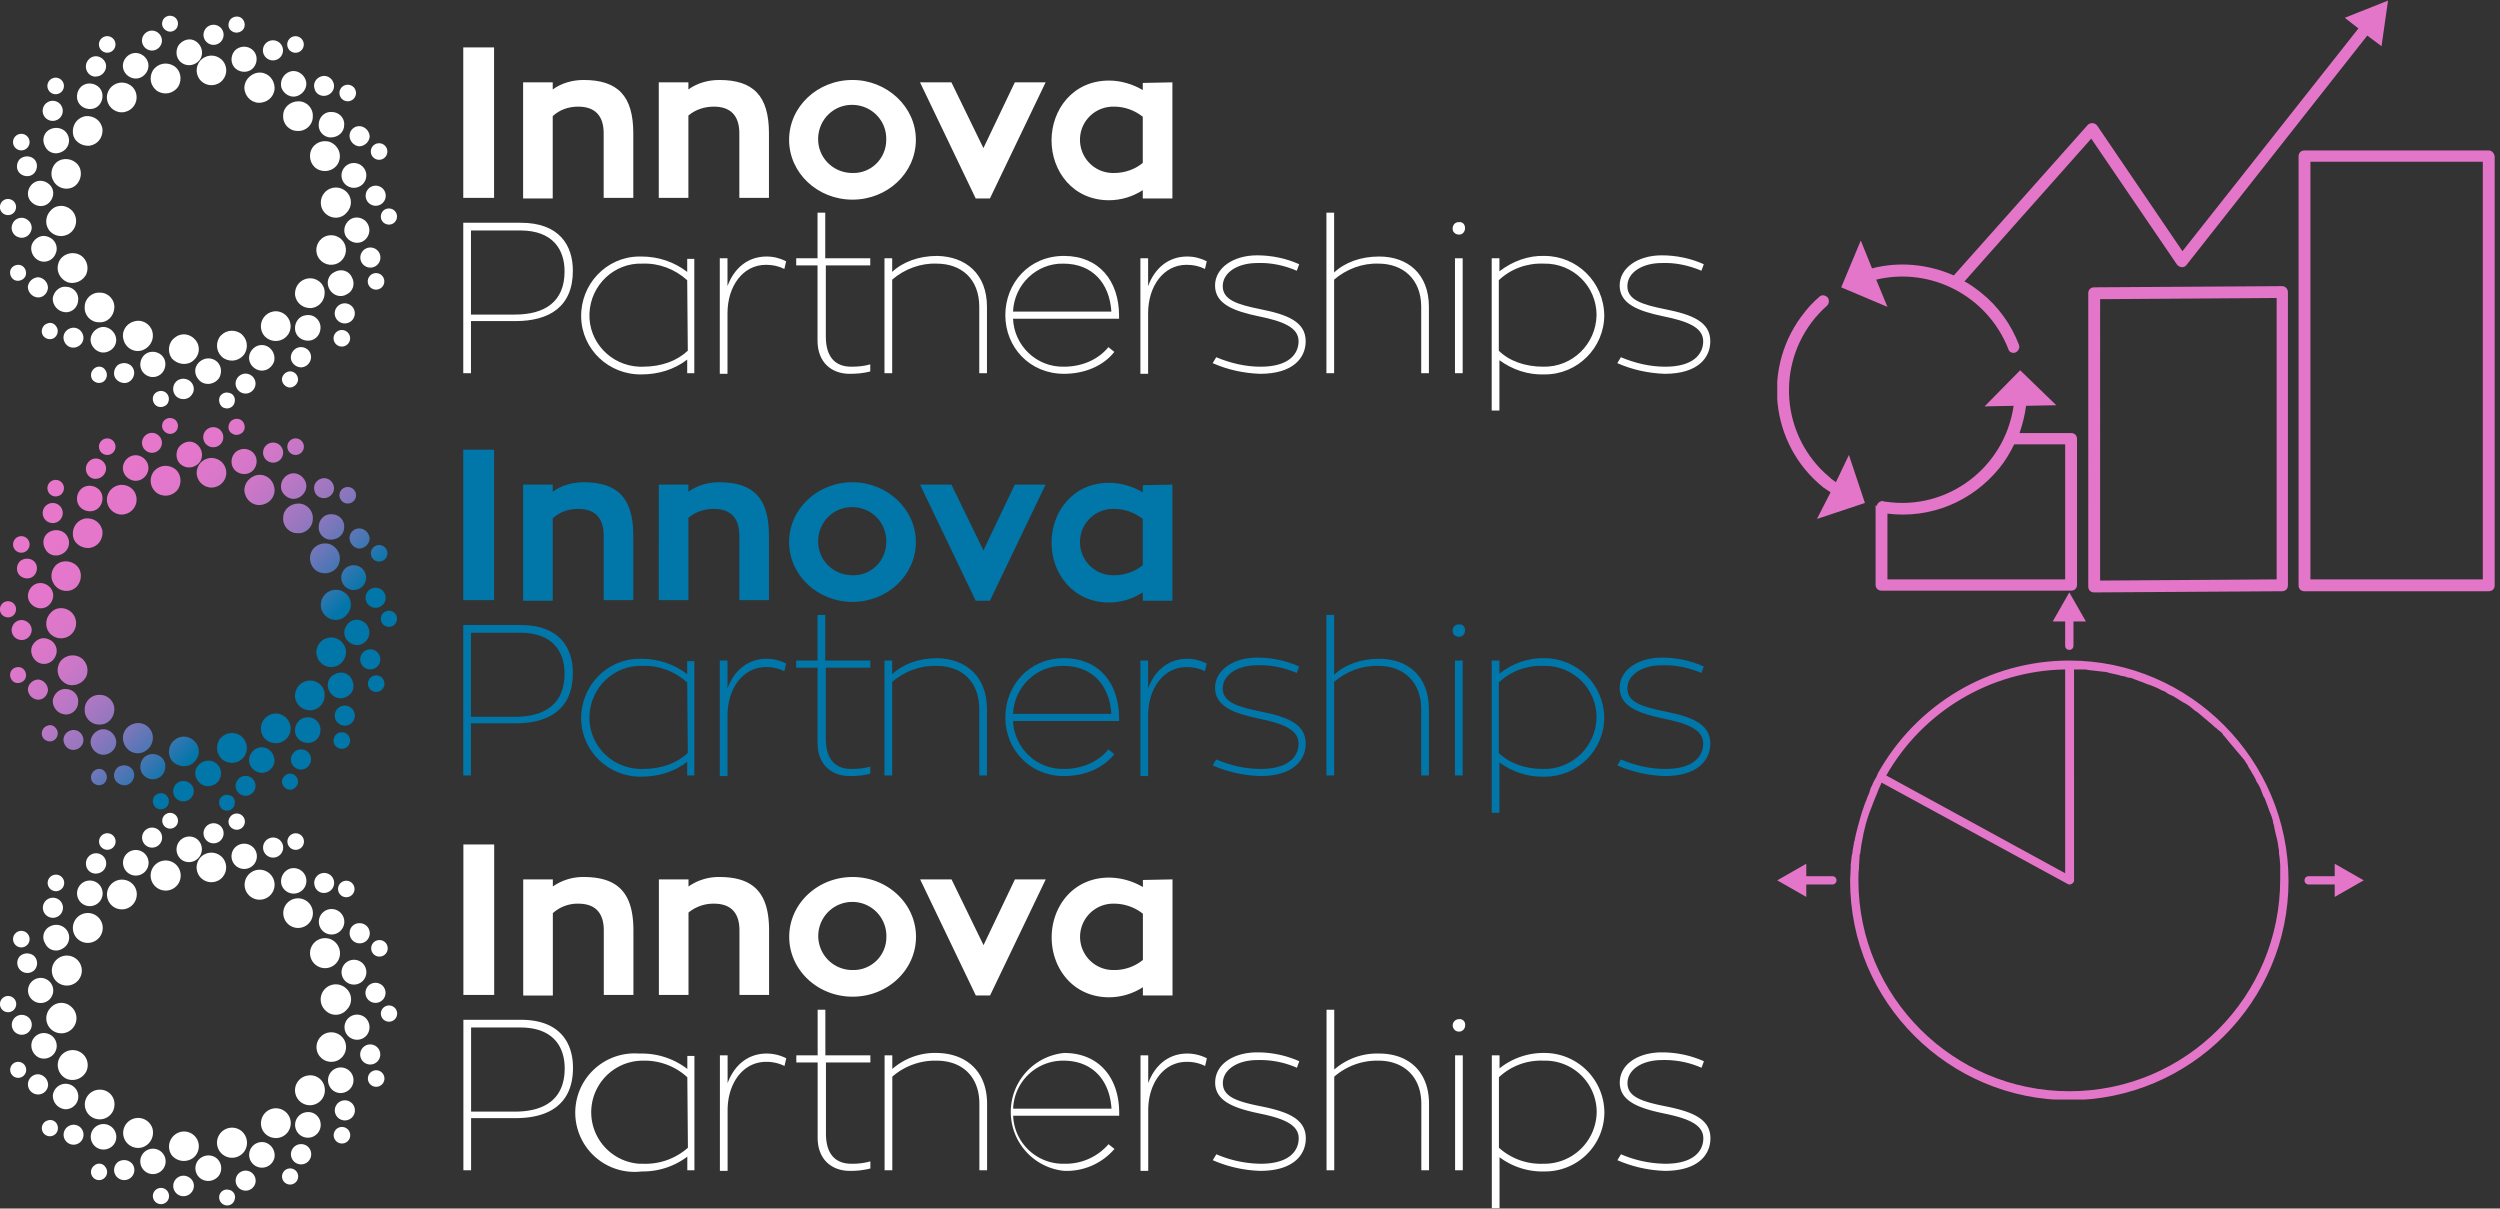 <svg width="422" height="204" viewBox="0 0 422 204" xmlns="http://www.w3.org/2000/svg" xmlns:xlink="http://www.w3.org/1999/xlink"><rect x="0" y="0" width="422" height="204" fill="#333333" stroke="none"/><view id="business-growth" viewBox="300 100 99 85.6"/><svg id="aLayer_1" viewBox="0 0 99 85.6" width="99" height="85.6" x="300" y="100"><style>.ast0{fill:#e476c9}</style><title>business-growth</title><path class="ast0" d="M49.3 11.5c-13.5 0-25.9 7.4-32.4 19.2v.1c-.2.4-.4.8-.6 1.1-.1.2-.2.4-.3.7-.2.3-.3.6-.4 1s-.3.7-.4 1c-.1.3-.2.6-.3.8-.2.4-.3.9-.5 1.4-.1.2-.1.4-.2.6-.4 1.4-.8 2.8-1.1 4.2 0 .1 0 .3-.1.4-.1.6-.2 1.1-.3 1.7 0 .2 0 .4-.1.6-.1.5-.1 1.1-.2 1.6v.6c0 .7-.1 1.4-.1 2.2 0 20.4 16.6 37 37 37s37-16.6 37-37-16.6-37.2-37-37.2zm0 72.7c-19.6 0-35.6-16-35.6-35.6 0-.7 0-1.4.1-2v-.5c0-.5.1-1 .1-1.5 0-.2 0-.4.1-.5.1-.5.1-1 .2-1.5 0-.2.1-.3.1-.5.1-.5.2-1.1.3-1.6 0-.1.1-.2.1-.4.3-1.3.7-2.6 1.2-3.8.1-.3.2-.5.3-.8.1-.3.3-.7.4-1 .1-.3.3-.6.4-1 .1-.2.2-.5.3-.7.1-.2.2-.4.3-.7L49 49.2c.3.2.8.1 1-.3.1-.1.1-.2.1-.3V13h1.5c.3 0 .6 0 .9.1.3 0 .6.1.9.1s.6.1.9.1.6.1.9.1.6.1.9.2c.3.1.6.1.9.2.3.1.6.1.8.2s.6.1.9.2.5.2.8.2.6.2.9.3c.3.1.5.2.8.3s.6.2.8.3.5.2.8.3c.3.1.6.2.8.3s.5.2.7.3c.2.1.5.3.8.4s.5.2.7.4c.2.1.5.3.8.4s.5.3.7.4.5.3.8.5c.3.2.5.3.7.4.2.1.5.3.8.5.2.2.4.3.6.5.2.2.5.4.7.5.2.2.4.3.6.5.2.2.5.4.7.6s.4.3.6.5c.2.2.5.4.7.6.2.2.4.4.6.5.2.2.4.4.7.6s.4.4.5.6c.2.2.4.4.6.7.2.2.3.4.5.6.2.2.4.5.6.7s.3.4.5.6c.2.2.4.5.6.7.2.2.3.4.5.6.2.2.4.5.5.7.2.3.3.4.4.7.1.2.3.5.5.8.1.3.3.5.4.7.1.2.3.5.4.8.1.3.3.5.4.7.1.2.3.5.4.8.1.3.2.5.3.8.1.3.2.5.4.8.1.3.2.5.3.8s.2.5.3.8.2.6.3.8.2.5.3.8.2.6.2.9c.1.3.2.5.2.8.1.3.1.6.2.9.1.3.1.5.2.8.1.3.1.6.2.9 0 .3.1.5.1.8.1.3.1.7.1 1 0 .2.1.5.1.7 0 .4.1.8.1 1.2v2.4c0 19.8-15.9 35.8-35.6 35.8zM48.6 13v34.4L18.4 30.9C24.6 20 36.1 13.2 48.6 13zm45.5 38.4v-2.1h-4.4c-.4 0-.7-.3-.7-.7 0-.4.3-.7.7-.7h4.4v-2.1l4.9 2.8-4.9 2.8zM10 48.6c0 .4-.3.7-.7.7H4.9v2.1L0 48.6l4.9-2.8v2.1h4.4c.4 0 .7.3.7.7zM48.6 4.9h-2.1L49.3 0l2.8 4.9H50V9c0 .4-.3.7-.7.7-.4 0-.7-.3-.7-.7V4.9z"/></svg><view id="innova-logo" viewBox="0 69.3 294 67.9"/><svg id="bLayer_1" viewBox="0 0 294 67.9" width="294" height="67.9" y="69.3"><style>.bst0{fill:url(#bSVGID_1_)}.bst1{fill:url(#bSVGID_2_)}.bst2{fill:url(#bSVGID_3_)}.bst3{fill:url(#bSVGID_4_)}.bst4{fill:url(#bSVGID_5_)}.bst5{fill:url(#bSVGID_6_)}.bst6{fill:url(#bSVGID_7_)}.bst7{fill:url(#bSVGID_8_)}.bst8{fill:url(#bSVGID_9_)}.bst9{fill:url(#bSVGID_10_)}.bst10{fill:url(#bSVGID_11_)}.bst11{fill:url(#bSVGID_12_)}.bst12{fill:url(#bSVGID_13_)}.bst13{fill:url(#bSVGID_14_)}.bst14{fill:url(#bSVGID_15_)}.bst15{fill:url(#bSVGID_16_)}.bst16{fill:url(#bSVGID_17_)}.bst17{fill:url(#bSVGID_18_)}.bst18{fill:url(#bSVGID_19_)}.bst19{fill:url(#bSVGID_20_)}.bst20{fill:url(#bSVGID_21_)}.bst21{fill:url(#bSVGID_22_)}.bst22{fill:url(#bSVGID_23_)}.bst23{fill:url(#bSVGID_24_)}.bst24{fill:url(#bSVGID_25_)}.bst25{fill:url(#bSVGID_26_)}.bst26{fill:url(#bSVGID_27_)}.bst27{fill:url(#bSVGID_28_)}.bst28{fill:url(#bSVGID_29_)}.bst29{fill:url(#bSVGID_30_)}.bst30{fill:url(#bSVGID_31_)}.bst31{fill:url(#bSVGID_32_)}.bst32{fill:url(#bSVGID_33_)}.bst33{fill:url(#bSVGID_34_)}.bst34{fill:url(#bSVGID_35_)}.bst35{fill:url(#bSVGID_36_)}.bst36{fill:url(#bSVGID_37_)}.bst37{fill:url(#bSVGID_38_)}.bst38{fill:url(#bSVGID_39_)}.bst39{fill:url(#bSVGID_40_)}.bst40{fill:url(#bSVGID_41_)}.bst41{fill:url(#bSVGID_42_)}.bst42{fill:url(#bSVGID_43_)}.bst43{fill:url(#bSVGID_44_)}.bst44{fill:url(#bSVGID_45_)}.bst45{fill:url(#bSVGID_46_)}.bst46{fill:url(#bSVGID_47_)}.bst47{fill:url(#bSVGID_48_)}.bst48{fill:url(#bSVGID_49_)}.bst49{fill:url(#bSVGID_50_)}.bst50{fill:url(#bSVGID_51_)}.bst51{fill:url(#bSVGID_52_)}.bst52{fill:url(#bSVGID_53_)}.bst53{fill:url(#bSVGID_54_)}.bst54{fill:url(#bSVGID_55_)}.bst55{fill:url(#bSVGID_56_)}.bst56{fill:url(#bSVGID_57_)}.bst57{fill:url(#bSVGID_58_)}.bst58{fill:url(#bSVGID_59_)}.bst59{fill:url(#bSVGID_60_)}.bst60{fill:url(#bSVGID_61_)}.bst61{fill:url(#bSVGID_62_)}.bst62{fill:url(#bSVGID_63_)}.bst63{fill:url(#bSVGID_64_)}.bst64{fill:url(#bSVGID_65_)}.bst65{fill:url(#bSVGID_66_)}.bst66{fill:url(#bSVGID_67_)}.bst67{fill:url(#bSVGID_68_)}.bst68{fill:url(#bSVGID_69_)}.bst69{fill:url(#bSVGID_70_)}.bst70{fill:url(#bSVGID_71_)}.bst71{fill:url(#bSVGID_72_)}.bst72{fill:#0076a9}</style><title>innova-logo</title><linearGradient id="bSVGID_1_" gradientUnits="userSpaceOnUse" x1="211.086" y1="516.135" x2="250.972" y2="556.015" gradientTransform="translate(-197.67 -517.78)"><stop offset="0" stop-color="#e777cb"/><stop offset=".17" stop-color="#e777cb"/><stop offset=".19" stop-color="#e777cb"/><stop offset=".34" stop-color="#e477cb"/><stop offset=".45" stop-color="#db77c9"/><stop offset=".55" stop-color="#cb77c7"/><stop offset=".64" stop-color="#b477c4"/><stop offset=".73" stop-color="#9777bf"/><stop offset=".81" stop-color="#7477ba"/><stop offset=".89" stop-color="#4a76b4"/><stop offset=".96" stop-color="#1a76ad"/><stop offset="1" stop-color="#0076a9"/></linearGradient><circle class="bst0" cx="55.9" cy="40.8" r="2.5"/><linearGradient id="bSVGID_2_" gradientUnits="userSpaceOnUse" x1="209.086" y1="518.113" x2="248.978" y2="558.005" gradientTransform="translate(-197.66 -517.78)"><stop offset="0" stop-color="#e777cb"/><stop offset=".17" stop-color="#e777cb"/><stop offset=".19" stop-color="#e777cb"/><stop offset=".34" stop-color="#e477cb"/><stop offset=".45" stop-color="#db77c9"/><stop offset=".55" stop-color="#cb77c7"/><stop offset=".64" stop-color="#b477c4"/><stop offset=".73" stop-color="#9777bf"/><stop offset=".81" stop-color="#7477ba"/><stop offset=".89" stop-color="#4a76b4"/><stop offset=".96" stop-color="#1a76ad"/><stop offset="1" stop-color="#0076a9"/></linearGradient><path class="bst1" d="M58.5 48.3c1.1-.5 1.5-1.8.9-2.9-.5-1.1-1.8-1.5-2.9-.9-1.1.5-1.5 1.8-.9 2.9.6 1.1 1.9 1.5 2.9.9z"/><linearGradient id="bSVGID_3_" gradientUnits="userSpaceOnUse" x1="206.883" y1="520.328" x2="246.764" y2="560.215" gradientTransform="translate(-197.653 -517.774)"><stop offset="0" stop-color="#e777cb"/><stop offset=".17" stop-color="#e777cb"/><stop offset=".19" stop-color="#e777cb"/><stop offset=".34" stop-color="#e477cb"/><stop offset=".45" stop-color="#db77c9"/><stop offset=".55" stop-color="#cb77c7"/><stop offset=".64" stop-color="#b477c4"/><stop offset=".73" stop-color="#9777bf"/><stop offset=".81" stop-color="#7477ba"/><stop offset=".89" stop-color="#4a76b4"/><stop offset=".96" stop-color="#1a76ad"/><stop offset="1" stop-color="#0076a9"/></linearGradient><circle class="bst2" cx="58.2" cy="51.5" r="1.7"/><linearGradient id="bSVGID_4_" gradientUnits="userSpaceOnUse" x1="204.517" y1="522.669" x2="244.409" y2="562.562" gradientTransform="translate(-197.643 -517.765)"><stop offset="0" stop-color="#e777cb"/><stop offset=".17" stop-color="#e777cb"/><stop offset=".19" stop-color="#e777cb"/><stop offset=".34" stop-color="#e477cb"/><stop offset=".45" stop-color="#db77c9"/><stop offset=".55" stop-color="#cb77c7"/><stop offset=".64" stop-color="#b477c4"/><stop offset=".73" stop-color="#9777bf"/><stop offset=".81" stop-color="#7477ba"/><stop offset=".89" stop-color="#4a76b4"/><stop offset=".96" stop-color="#1a76ad"/><stop offset="1" stop-color="#0076a9"/></linearGradient><circle class="bst3" cx="57.7" cy="55.7" r="1.4"/><linearGradient id="bSVGID_5_" gradientUnits="userSpaceOnUse" x1="215.48" y1="511.731" x2="255.366" y2="551.617" gradientTransform="translate(-197.66 -517.78)"><stop offset="0" stop-color="#e777cb"/><stop offset=".17" stop-color="#e777cb"/><stop offset=".19" stop-color="#e777cb"/><stop offset=".34" stop-color="#e477cb"/><stop offset=".45" stop-color="#db77c9"/><stop offset=".55" stop-color="#cb77c7"/><stop offset=".64" stop-color="#b477c4"/><stop offset=".73" stop-color="#9777bf"/><stop offset=".81" stop-color="#7477ba"/><stop offset=".89" stop-color="#4a76b4"/><stop offset=".96" stop-color="#1a76ad"/><stop offset="1" stop-color="#0076a9"/></linearGradient><path class="bst4" d="M58.4 30.9c-1-.9-2.6-.9-3.6.2-.9 1-.9 2.6.2 3.6 1 .9 2.6.9 3.5-.2 1-1 1-2.6-.1-3.6z"/><linearGradient id="bSVGID_6_" gradientUnits="userSpaceOnUse" x1="214.916" y1="512.276" x2="254.815" y2="552.169" gradientTransform="translate(-197.66 -517.78)"><stop offset="0" stop-color="#e777cb"/><stop offset=".17" stop-color="#e777cb"/><stop offset=".19" stop-color="#e777cb"/><stop offset=".34" stop-color="#e477cb"/><stop offset=".45" stop-color="#db77c9"/><stop offset=".55" stop-color="#cb77c7"/><stop offset=".64" stop-color="#b477c4"/><stop offset=".73" stop-color="#9777bf"/><stop offset=".81" stop-color="#7477ba"/><stop offset=".89" stop-color="#4a76b4"/><stop offset=".96" stop-color="#1a76ad"/><stop offset="1" stop-color="#0076a9"/></linearGradient><path class="bst5" d="M61.7 35.9c-.9-.8-2.2-.8-3 .1s-.8 2.2.1 3c.9.8 2.2.8 3-.1.8-.9.7-2.2-.1-3z"/><linearGradient id="bSVGID_7_" gradientUnits="userSpaceOnUse" x1="213.783" y1="513.438" x2="253.663" y2="553.318" gradientTransform="translate(-197.648 -517.772)"><stop offset="0" stop-color="#e777cb"/><stop offset=".17" stop-color="#e777cb"/><stop offset=".19" stop-color="#e777cb"/><stop offset=".34" stop-color="#e477cb"/><stop offset=".45" stop-color="#db77c9"/><stop offset=".55" stop-color="#cb77c7"/><stop offset=".64" stop-color="#b477c4"/><stop offset=".73" stop-color="#9777bf"/><stop offset=".81" stop-color="#7477ba"/><stop offset=".89" stop-color="#4a76b4"/><stop offset=".96" stop-color="#1a76ad"/><stop offset="1" stop-color="#0076a9"/></linearGradient><circle class="bst6" cx="62.5" cy="42" r="1.7"/><linearGradient id="bSVGID_8_" gradientUnits="userSpaceOnUse" x1="212.214" y1="514.962" x2="252.112" y2="554.86" gradientTransform="translate(-197.648 -517.765)"><stop offset="0" stop-color="#e777cb"/><stop offset=".17" stop-color="#e777cb"/><stop offset=".19" stop-color="#e777cb"/><stop offset=".34" stop-color="#e477cb"/><stop offset=".45" stop-color="#db77c9"/><stop offset=".55" stop-color="#cb77c7"/><stop offset=".64" stop-color="#b477c4"/><stop offset=".73" stop-color="#9777bf"/><stop offset=".81" stop-color="#7477ba"/><stop offset=".89" stop-color="#4a76b4"/><stop offset=".96" stop-color="#1a76ad"/><stop offset="1" stop-color="#0076a9"/></linearGradient><circle class="bst7" cx="63.5" cy="46.1" r="1.4"/><linearGradient id="bSVGID_9_" gradientUnits="userSpaceOnUse" x1="218.475" y1="508.747" x2="258.356" y2="548.628" gradientTransform="translate(-197.66 -517.78)"><stop offset="0" stop-color="#e777cb"/><stop offset=".17" stop-color="#e777cb"/><stop offset=".19" stop-color="#e777cb"/><stop offset=".34" stop-color="#e477cb"/><stop offset=".45" stop-color="#db77c9"/><stop offset=".55" stop-color="#cb77c7"/><stop offset=".64" stop-color="#b477c4"/><stop offset=".73" stop-color="#9777bf"/><stop offset=".81" stop-color="#7477ba"/><stop offset=".89" stop-color="#4a76b4"/><stop offset=".96" stop-color="#1a76ad"/><stop offset="1" stop-color="#0076a9"/></linearGradient><path class="bst8" d="M52.5 24c-.5 1.3.1 2.8 1.4 3.3 1.3.5 2.8-.1 3.3-1.4s-.1-2.7-1.4-3.3c-1.3-.5-2.8.1-3.3 1.4z"/><linearGradient id="bSVGID_10_" gradientUnits="userSpaceOnUse" x1="219.286" y1="507.928" x2="259.166" y2="547.814" gradientTransform="translate(-197.658 -517.774)"><stop offset="0" stop-color="#e777cb"/><stop offset=".17" stop-color="#e777cb"/><stop offset=".19" stop-color="#e777cb"/><stop offset=".34" stop-color="#e477cb"/><stop offset=".45" stop-color="#db77c9"/><stop offset=".55" stop-color="#cb77c7"/><stop offset=".64" stop-color="#b477c4"/><stop offset=".73" stop-color="#9777bf"/><stop offset=".81" stop-color="#7477ba"/><stop offset=".89" stop-color="#4a76b4"/><stop offset=".96" stop-color="#1a76ad"/><stop offset="1" stop-color="#0076a9"/></linearGradient><circle class="bst9" cx="59.7" cy="28.2" r="2.1"/><linearGradient id="bSVGID_11_" gradientUnits="userSpaceOnUse" x1="219.435" y1="507.769" x2="259.327" y2="547.661" gradientTransform="translate(-197.674 -517.777)"><stop offset="0" stop-color="#e777cb"/><stop offset=".17" stop-color="#e777cb"/><stop offset=".19" stop-color="#e777cb"/><stop offset=".34" stop-color="#e477cb"/><stop offset=".45" stop-color="#db77c9"/><stop offset=".55" stop-color="#cb77c7"/><stop offset=".64" stop-color="#b477c4"/><stop offset=".73" stop-color="#9777bf"/><stop offset=".81" stop-color="#7477ba"/><stop offset=".89" stop-color="#4a76b4"/><stop offset=".96" stop-color="#1a76ad"/><stop offset="1" stop-color="#0076a9"/></linearGradient><circle class="bst10" cx="63.4" cy="31.6" r="1.7"/><linearGradient id="bSVGID_12_" gradientUnits="userSpaceOnUse" x1="218.756" y1="508.407" x2="258.666" y2="548.317" gradientTransform="translate(-197.66 -517.78)"><stop offset="0" stop-color="#e777cb"/><stop offset=".17" stop-color="#e777cb"/><stop offset=".19" stop-color="#e777cb"/><stop offset=".34" stop-color="#e477cb"/><stop offset=".45" stop-color="#db77c9"/><stop offset=".55" stop-color="#cb77c7"/><stop offset=".64" stop-color="#b477c4"/><stop offset=".73" stop-color="#9777bf"/><stop offset=".81" stop-color="#7477ba"/><stop offset=".89" stop-color="#4a76b4"/><stop offset=".96" stop-color="#1a76ad"/><stop offset="1" stop-color="#0076a9"/></linearGradient><path class="bst11" d="M66.2 33.9c-.7-.3-1.5 0-1.8.7s0 1.5.7 1.8 1.5 0 1.8-.7c.3-.7 0-1.5-.7-1.8z"/><linearGradient id="bSVGID_13_" gradientUnits="userSpaceOnUse" x1="219.583" y1="507.634" x2="259.463" y2="547.514" gradientTransform="translate(-197.66 -517.78)"><stop offset="0" stop-color="#e777cb"/><stop offset=".17" stop-color="#e777cb"/><stop offset=".19" stop-color="#e777cb"/><stop offset=".34" stop-color="#e477cb"/><stop offset=".45" stop-color="#db77c9"/><stop offset=".55" stop-color="#cb77c7"/><stop offset=".64" stop-color="#b477c4"/><stop offset=".73" stop-color="#9777bf"/><stop offset=".81" stop-color="#7477ba"/><stop offset=".89" stop-color="#4a76b4"/><stop offset=".96" stop-color="#1a76ad"/><stop offset="1" stop-color="#0076a9"/></linearGradient><path class="bst12" d="M47.8 18.1c-.1 1.4 1 2.6 2.4 2.6 1.4.1 2.6-1 2.6-2.4.1-1.4-1-2.6-2.4-2.6s-2.6 1-2.6 2.4z"/><linearGradient id="bSVGID_14_" gradientUnits="userSpaceOnUse" x1="221.676" y1="505.529" x2="261.562" y2="545.421" gradientTransform="translate(-197.66 -517.78)"><stop offset="0" stop-color="#e777cb"/><stop offset=".17" stop-color="#e777cb"/><stop offset=".19" stop-color="#e777cb"/><stop offset=".34" stop-color="#e477cb"/><stop offset=".45" stop-color="#db77c9"/><stop offset=".55" stop-color="#cb77c7"/><stop offset=".64" stop-color="#b477c4"/><stop offset=".73" stop-color="#9777bf"/><stop offset=".81" stop-color="#7477ba"/><stop offset=".89" stop-color="#4a76b4"/><stop offset=".96" stop-color="#1a76ad"/><stop offset="1" stop-color="#0076a9"/></linearGradient><path class="bst13" d="M58.1 19.7c.1-1.2-.9-2.2-2.1-2.2-1.2-.1-2.2.9-2.2 2.1-.1 1.2.9 2.2 2 2.2 1.3 0 2.3-.9 2.3-2.1z"/><linearGradient id="bSVGID_15_" gradientUnits="userSpaceOnUse" x1="223.08" y1="504.131" x2="262.966" y2="544.017" gradientTransform="translate(-197.66 -517.78)"><stop offset="0" stop-color="#e777cb"/><stop offset=".17" stop-color="#e777cb"/><stop offset=".19" stop-color="#e777cb"/><stop offset=".34" stop-color="#e477cb"/><stop offset=".45" stop-color="#db77c9"/><stop offset=".55" stop-color="#cb77c7"/><stop offset=".64" stop-color="#b477c4"/><stop offset=".73" stop-color="#9777bf"/><stop offset=".81" stop-color="#7477ba"/><stop offset=".89" stop-color="#4a76b4"/><stop offset=".96" stop-color="#1a76ad"/><stop offset="1" stop-color="#0076a9"/></linearGradient><path class="bst14" d="M59 21.5c0 .9.7 1.7 1.6 1.8.9 0 1.7-.7 1.8-1.6 0-.9-.7-1.7-1.6-1.8-1-.1-1.8.7-1.8 1.6z"/><linearGradient id="bSVGID_16_" gradientUnits="userSpaceOnUse" x1="223.509" y1="503.712" x2="263.395" y2="543.604" gradientTransform="translate(-197.701 -517.78)"><stop offset="0" stop-color="#e777cb"/><stop offset=".17" stop-color="#e777cb"/><stop offset=".19" stop-color="#e777cb"/><stop offset=".34" stop-color="#e477cb"/><stop offset=".45" stop-color="#db77c9"/><stop offset=".55" stop-color="#cb77c7"/><stop offset=".64" stop-color="#b477c4"/><stop offset=".73" stop-color="#9777bf"/><stop offset=".81" stop-color="#7477ba"/><stop offset=".89" stop-color="#4a76b4"/><stop offset=".96" stop-color="#1a76ad"/><stop offset="1" stop-color="#0076a9"/></linearGradient><circle class="bst15" cx="64" cy="24.1" r="1.4"/><linearGradient id="bSVGID_17_" gradientUnits="userSpaceOnUse" x1="218.726" y1="508.473" x2="258.618" y2="548.371" gradientTransform="translate(-197.66 -517.78)"><stop offset="0" stop-color="#e777cb"/><stop offset=".17" stop-color="#e777cb"/><stop offset=".19" stop-color="#e777cb"/><stop offset=".34" stop-color="#e477cb"/><stop offset=".45" stop-color="#db77c9"/><stop offset=".55" stop-color="#cb77c7"/><stop offset=".64" stop-color="#b477c4"/><stop offset=".73" stop-color="#9777bf"/><stop offset=".81" stop-color="#7477ba"/><stop offset=".89" stop-color="#4a76b4"/><stop offset=".96" stop-color="#1a76ad"/><stop offset="1" stop-color="#0076a9"/></linearGradient><path class="bst16" d="M41.4 14.2c.4 1.3 1.8 2.1 3.2 1.6 1.3-.4 2.1-1.8 1.6-3.2-.4-1.3-1.8-2.1-3.2-1.6-1.3.5-2.1 1.9-1.6 3.2z"/><linearGradient id="bSVGID_18_" gradientUnits="userSpaceOnUse" x1="221.933" y1="505.284" x2="261.813" y2="545.164" gradientTransform="translate(-197.66 -517.78)"><stop offset="0" stop-color="#e777cb"/><stop offset=".17" stop-color="#e777cb"/><stop offset=".19" stop-color="#e777cb"/><stop offset=".34" stop-color="#e477cb"/><stop offset=".45" stop-color="#db77c9"/><stop offset=".55" stop-color="#cb77c7"/><stop offset=".64" stop-color="#b477c4"/><stop offset=".73" stop-color="#9777bf"/><stop offset=".81" stop-color="#7477ba"/><stop offset=".89" stop-color="#4a76b4"/><stop offset=".96" stop-color="#1a76ad"/><stop offset="1" stop-color="#0076a9"/></linearGradient><path class="bst17" d="M47.5 13.4c.4 1.1 1.6 1.8 2.7 1.4 1.1-.4 1.8-1.6 1.4-2.7-.4-1.1-1.6-1.8-2.7-1.4-1.1.4-1.7 1.6-1.4 2.7z"/><linearGradient id="bSVGID_19_" gradientUnits="userSpaceOnUse" x1="224.31" y1="502.883" x2="264.208" y2="542.781" gradientTransform="translate(-197.66 -517.78)"><stop offset="0" stop-color="#e777cb"/><stop offset=".17" stop-color="#e777cb"/><stop offset=".19" stop-color="#e777cb"/><stop offset=".34" stop-color="#e477cb"/><stop offset=".45" stop-color="#db77c9"/><stop offset=".55" stop-color="#cb77c7"/><stop offset=".64" stop-color="#b477c4"/><stop offset=".73" stop-color="#9777bf"/><stop offset=".81" stop-color="#7477ba"/><stop offset=".89" stop-color="#4a76b4"/><stop offset=".96" stop-color="#1a76ad"/><stop offset="1" stop-color="#0076a9"/></linearGradient><path class="bst18" d="M55.2 14.7c.9-.3 1.4-1.2 1.1-2.1-.3-.9-1.2-1.4-2.1-1.1s-1.4 1.2-1.1 2.1c.2.9 1.2 1.4 2.1 1.1z"/><linearGradient id="bSVGID_20_" gradientUnits="userSpaceOnUse" x1="225.723" y1="501.464" x2="265.621" y2="541.363" gradientTransform="translate(-197.658 -517.768)"><stop offset="0" stop-color="#e777cb"/><stop offset=".17" stop-color="#e777cb"/><stop offset=".19" stop-color="#e777cb"/><stop offset=".34" stop-color="#e477cb"/><stop offset=".45" stop-color="#db77c9"/><stop offset=".55" stop-color="#cb77c7"/><stop offset=".64" stop-color="#b477c4"/><stop offset=".73" stop-color="#9777bf"/><stop offset=".81" stop-color="#7477ba"/><stop offset=".89" stop-color="#4a76b4"/><stop offset=".96" stop-color="#1a76ad"/><stop offset="1" stop-color="#0076a9"/></linearGradient><circle class="bst19" cx="58.7" cy="14.3" r="1.4"/><linearGradient id="bSVGID_21_" gradientUnits="userSpaceOnUse" x1="216.136" y1="513.83" x2="256.016" y2="553.71" gradientTransform="matrix(.998 -.003 .003 .998 -199.338 -519.32)"><stop offset="0" stop-color="#e777cb"/><stop offset=".17" stop-color="#e777cb"/><stop offset=".19" stop-color="#e777cb"/><stop offset=".34" stop-color="#e477cb"/><stop offset=".45" stop-color="#db77c9"/><stop offset=".55" stop-color="#cb77c7"/><stop offset=".64" stop-color="#b477c4"/><stop offset=".73" stop-color="#9777bf"/><stop offset=".81" stop-color="#7477ba"/><stop offset=".89" stop-color="#4a76b4"/><stop offset=".96" stop-color="#1a76ad"/><stop offset="1" stop-color="#0076a9"/></linearGradient><circle class="bst20" cx="35.7" cy="10.5" r="2.5"/><linearGradient id="bSVGID_22_" gradientUnits="userSpaceOnUse" x1="219.83" y1="507.38" x2="259.717" y2="547.267" gradientTransform="translate(-197.66 -517.78)"><stop offset="0" stop-color="#e777cb"/><stop offset=".17" stop-color="#e777cb"/><stop offset=".19" stop-color="#e777cb"/><stop offset=".34" stop-color="#e477cb"/><stop offset=".45" stop-color="#db77c9"/><stop offset=".55" stop-color="#cb77c7"/><stop offset=".64" stop-color="#b477c4"/><stop offset=".73" stop-color="#9777bf"/><stop offset=".81" stop-color="#7477ba"/><stop offset=".89" stop-color="#4a76b4"/><stop offset=".96" stop-color="#1a76ad"/><stop offset="1" stop-color="#0076a9"/></linearGradient><path class="bst21" d="M39.9 6.9c-.9.7-1.1 2.1-.4 3 .7.9 2.1 1.1 3 .4.9-.7 1.1-2.1.4-3-.7-.9-2-1.1-3-.4z"/><linearGradient id="bSVGID_23_" gradientUnits="userSpaceOnUse" x1="223.038" y1="504.186" x2="262.906" y2="544.054" gradientTransform="translate(-197.655 -517.772)"><stop offset="0" stop-color="#e777cb"/><stop offset=".17" stop-color="#e777cb"/><stop offset=".19" stop-color="#e777cb"/><stop offset=".34" stop-color="#e477cb"/><stop offset=".45" stop-color="#db77c9"/><stop offset=".55" stop-color="#cb77c7"/><stop offset=".64" stop-color="#b477c4"/><stop offset=".73" stop-color="#9777bf"/><stop offset=".81" stop-color="#7477ba"/><stop offset=".89" stop-color="#4a76b4"/><stop offset=".96" stop-color="#1a76ad"/><stop offset="1" stop-color="#0076a9"/></linearGradient><circle class="bst22" cx="46.1" cy="7.1" r="1.7"/><linearGradient id="bSVGID_24_" gradientUnits="userSpaceOnUse" x1="225.298" y1="504.745" x2="265.197" y2="544.637" gradientTransform="matrix(.998 -.003 .003 .998 -199.424 -519.49)"><stop offset="0" stop-color="#e777cb"/><stop offset=".17" stop-color="#e777cb"/><stop offset=".19" stop-color="#e777cb"/><stop offset=".34" stop-color="#e477cb"/><stop offset=".45" stop-color="#db77c9"/><stop offset=".55" stop-color="#cb77c7"/><stop offset=".64" stop-color="#b477c4"/><stop offset=".73" stop-color="#9777bf"/><stop offset=".81" stop-color="#7477ba"/><stop offset=".89" stop-color="#4a76b4"/><stop offset=".96" stop-color="#1a76ad"/><stop offset="1" stop-color="#0076a9"/></linearGradient><circle class="bst23" cx="49.9" cy="6.1" r="1.4"/><linearGradient id="bSVGID_25_" gradientUnits="userSpaceOnUse" x1="211.588" y1="515.623" x2="251.474" y2="555.509" gradientTransform="translate(-197.66 -517.78)"><stop offset="0" stop-color="#e777cb"/><stop offset=".17" stop-color="#e777cb"/><stop offset=".19" stop-color="#e777cb"/><stop offset=".34" stop-color="#e477cb"/><stop offset=".45" stop-color="#db77c9"/><stop offset=".55" stop-color="#cb77c7"/><stop offset=".64" stop-color="#b477c4"/><stop offset=".73" stop-color="#9777bf"/><stop offset=".81" stop-color="#7477ba"/><stop offset=".89" stop-color="#4a76b4"/><stop offset=".96" stop-color="#1a76ad"/><stop offset="1" stop-color="#0076a9"/></linearGradient><path class="bst24" d="M29.3 9.7c-1.2-.7-2.7-.4-3.5.8-.7 1.2-.4 2.7.8 3.5 1.2.7 2.7.4 3.5-.8.7-1.2.4-2.8-.8-3.5z"/><linearGradient id="bSVGID_26_" gradientUnits="userSpaceOnUse" x1="215.771" y1="511.44" x2="255.652" y2="551.32" gradientTransform="translate(-197.66 -517.78)"><stop offset="0" stop-color="#e777cb"/><stop offset=".17" stop-color="#e777cb"/><stop offset=".19" stop-color="#e777cb"/><stop offset=".34" stop-color="#e477cb"/><stop offset=".45" stop-color="#db77c9"/><stop offset=".55" stop-color="#cb77c7"/><stop offset=".64" stop-color="#b477c4"/><stop offset=".73" stop-color="#9777bf"/><stop offset=".81" stop-color="#7477ba"/><stop offset=".89" stop-color="#4a76b4"/><stop offset=".96" stop-color="#1a76ad"/><stop offset="1" stop-color="#0076a9"/></linearGradient><path class="bst25" d="M30.8 9.3c1 .6 2.3.3 3-.7.6-1 .3-2.3-.7-3s-2.3-.3-3 .7c-.6 1.1-.3 2.4.7 3z"/><linearGradient id="bSVGID_27_" gradientUnits="userSpaceOnUse" x1="219.281" y1="507.916" x2="259.179" y2="547.815" gradientTransform="translate(-197.666 -517.77)"><stop offset="0" stop-color="#e777cb"/><stop offset=".17" stop-color="#e777cb"/><stop offset=".19" stop-color="#e777cb"/><stop offset=".34" stop-color="#e477cb"/><stop offset=".45" stop-color="#db77c9"/><stop offset=".55" stop-color="#cb77c7"/><stop offset=".64" stop-color="#b477c4"/><stop offset=".73" stop-color="#9777bf"/><stop offset=".81" stop-color="#7477ba"/><stop offset=".89" stop-color="#4a76b4"/><stop offset=".96" stop-color="#1a76ad"/><stop offset="1" stop-color="#0076a9"/></linearGradient><circle class="bst26" cx="36" cy="4.5" r="1.7"/><linearGradient id="bSVGID_28_" gradientUnits="userSpaceOnUse" x1="222.121" y1="505.09" x2="262.007" y2="544.976" gradientTransform="translate(-197.66 -517.78)"><stop offset="0" stop-color="#e777cb"/><stop offset=".17" stop-color="#e777cb"/><stop offset=".19" stop-color="#e777cb"/><stop offset=".34" stop-color="#e477cb"/><stop offset=".45" stop-color="#db77c9"/><stop offset=".55" stop-color="#cb77c7"/><stop offset=".64" stop-color="#b477c4"/><stop offset=".73" stop-color="#9777bf"/><stop offset=".81" stop-color="#7477ba"/><stop offset=".89" stop-color="#4a76b4"/><stop offset=".96" stop-color="#1a76ad"/><stop offset="1" stop-color="#0076a9"/></linearGradient><path class="bst27" d="M39.2 3.9c.6.4 1.5.2 1.9-.4.4-.6.2-1.5-.4-1.9-.6-.4-1.5-.2-1.9.4-.4.7-.3 1.5.4 1.9z"/><linearGradient id="bSVGID_29_" gradientUnits="userSpaceOnUse" x1="206.288" y1="520.917" x2="246.174" y2="560.803" gradientTransform="translate(-197.66 -517.78)"><stop offset="0" stop-color="#e777cb"/><stop offset=".17" stop-color="#e777cb"/><stop offset=".19" stop-color="#e777cb"/><stop offset=".34" stop-color="#e477cb"/><stop offset=".45" stop-color="#db77c9"/><stop offset=".55" stop-color="#cb77c7"/><stop offset=".64" stop-color="#b477c4"/><stop offset=".73" stop-color="#9777bf"/><stop offset=".81" stop-color="#7477ba"/><stop offset=".89" stop-color="#4a76b4"/><stop offset=".96" stop-color="#1a76ad"/><stop offset="1" stop-color="#0076a9"/></linearGradient><path class="bst28" d="M18.1 14.5c-.3 1.4.6 2.7 1.9 3 1.4.3 2.7-.6 3-1.9.3-1.4-.5-2.7-1.9-3-1.4-.3-2.7.6-3 1.9z"/><linearGradient id="bSVGID_30_" gradientUnits="userSpaceOnUse" x1="210.127" y1="517.078" x2="250.013" y2="556.964" gradientTransform="translate(-197.66 -517.78)"><stop offset="0" stop-color="#e777cb"/><stop offset=".17" stop-color="#e777cb"/><stop offset=".19" stop-color="#e777cb"/><stop offset=".34" stop-color="#e477cb"/><stop offset=".45" stop-color="#db77c9"/><stop offset=".55" stop-color="#cb77c7"/><stop offset=".64" stop-color="#b477c4"/><stop offset=".73" stop-color="#9777bf"/><stop offset=".81" stop-color="#7477ba"/><stop offset=".89" stop-color="#4a76b4"/><stop offset=".96" stop-color="#1a76ad"/><stop offset="1" stop-color="#0076a9"/></linearGradient><path class="bst29" d="M22.4 11.8c1.2.3 2.3-.5 2.6-1.6.3-1.2-.5-2.3-1.6-2.6-1.2-.3-2.3.5-2.6 1.6-.3 1.2.5 2.3 1.6 2.6z"/><linearGradient id="bSVGID_31_" gradientUnits="userSpaceOnUse" x1="213.631" y1="513.58" x2="253.511" y2="553.466" gradientTransform="translate(-197.66 -517.78)"><stop offset="0" stop-color="#e777cb"/><stop offset=".17" stop-color="#e777cb"/><stop offset=".19" stop-color="#e777cb"/><stop offset=".34" stop-color="#e477cb"/><stop offset=".45" stop-color="#db77c9"/><stop offset=".55" stop-color="#cb77c7"/><stop offset=".64" stop-color="#b477c4"/><stop offset=".73" stop-color="#9777bf"/><stop offset=".81" stop-color="#7477ba"/><stop offset=".89" stop-color="#4a76b4"/><stop offset=".96" stop-color="#1a76ad"/><stop offset="1" stop-color="#0076a9"/></linearGradient><path class="bst30" d="M25.3 7.1c.9.2 1.8-.4 2-1.3.2-.9-.4-1.8-1.3-2-.9-.2-1.8.4-2 1.3s.4 1.8 1.3 2z"/><linearGradient id="bSVGID_32_" gradientUnits="userSpaceOnUse" x1="216.589" y1="510.616" x2="256.475" y2="550.508" gradientTransform="translate(-197.66 -517.78)"><stop offset="0" stop-color="#e777cb"/><stop offset=".17" stop-color="#e777cb"/><stop offset=".19" stop-color="#e777cb"/><stop offset=".34" stop-color="#e477cb"/><stop offset=".45" stop-color="#db77c9"/><stop offset=".55" stop-color="#cb77c7"/><stop offset=".64" stop-color="#b477c4"/><stop offset=".73" stop-color="#9777bf"/><stop offset=".81" stop-color="#7477ba"/><stop offset=".89" stop-color="#4a76b4"/><stop offset=".96" stop-color="#1a76ad"/><stop offset="1" stop-color="#0076a9"/></linearGradient><path class="bst31" d="M28.4 3.9c.7.2 1.5-.3 1.6-1 .2-.7-.3-1.5-1-1.6-.7-.2-1.5.3-1.6 1-.2.7.3 1.4 1 1.6z"/><linearGradient id="bSVGID_33_" gradientUnits="userSpaceOnUse" x1="200.568" y1="526.642" x2="240.455" y2="566.523" gradientTransform="translate(-197.66 -517.78)"><stop offset="0" stop-color="#e777cb"/><stop offset=".17" stop-color="#e777cb"/><stop offset=".19" stop-color="#e777cb"/><stop offset=".34" stop-color="#e477cb"/><stop offset=".45" stop-color="#db77c9"/><stop offset=".55" stop-color="#cb77c7"/><stop offset=".64" stop-color="#b477c4"/><stop offset=".73" stop-color="#9777bf"/><stop offset=".81" stop-color="#7477ba"/><stop offset=".89" stop-color="#4a76b4"/><stop offset=".96" stop-color="#1a76ad"/><stop offset="1" stop-color="#0076a9"/></linearGradient><path class="bst32" d="M15.1 23.2c1.4-.2 2.3-1.4 2.2-2.8-.2-1.4-1.4-2.3-2.8-2.2-1.4.2-2.3 1.4-2.2 2.8.1 1.4 1.4 2.3 2.8 2.2z"/><linearGradient id="bSVGID_34_" gradientUnits="userSpaceOnUse" x1="203.677" y1="523.528" x2="243.563" y2="563.414" gradientTransform="translate(-197.66 -517.78)"><stop offset="0" stop-color="#e777cb"/><stop offset=".17" stop-color="#e777cb"/><stop offset=".19" stop-color="#e777cb"/><stop offset=".34" stop-color="#e477cb"/><stop offset=".45" stop-color="#db77c9"/><stop offset=".55" stop-color="#cb77c7"/><stop offset=".64" stop-color="#b477c4"/><stop offset=".73" stop-color="#9777bf"/><stop offset=".81" stop-color="#7477ba"/><stop offset=".89" stop-color="#4a76b4"/><stop offset=".96" stop-color="#1a76ad"/><stop offset="1" stop-color="#0076a9"/></linearGradient><path class="bst33" d="M15.4 17c1.2-.1 2-1.2 1.9-2.4s-1.2-2-2.4-1.9-2 1.2-1.9 2.4c.1 1.2 1.2 2 2.4 1.9z"/><linearGradient id="bSVGID_35_" gradientUnits="userSpaceOnUse" x1="206.709" y1="520.496" x2="246.601" y2="560.388" gradientTransform="translate(-197.66 -517.78)"><stop offset="0" stop-color="#e777cb"/><stop offset=".17" stop-color="#e777cb"/><stop offset=".19" stop-color="#e777cb"/><stop offset=".34" stop-color="#e477cb"/><stop offset=".45" stop-color="#db77c9"/><stop offset=".55" stop-color="#cb77c7"/><stop offset=".64" stop-color="#b477c4"/><stop offset=".73" stop-color="#9777bf"/><stop offset=".81" stop-color="#7477ba"/><stop offset=".89" stop-color="#4a76b4"/><stop offset=".96" stop-color="#1a76ad"/><stop offset="1" stop-color="#0076a9"/></linearGradient><path class="bst34" d="M16.4 11.5c.9-.1 1.6-1 1.5-1.9S16.9 8 16 8.1s-1.6 1-1.5 1.9c.1 1 1 1.7 1.9 1.5z"/><linearGradient id="bSVGID_36_" gradientUnits="userSpaceOnUse" x1="209.53" y1="517.679" x2="249.428" y2="557.571" gradientTransform="translate(-197.666 -517.783)"><stop offset="0" stop-color="#e777cb"/><stop offset=".17" stop-color="#e777cb"/><stop offset=".19" stop-color="#e777cb"/><stop offset=".34" stop-color="#e477cb"/><stop offset=".45" stop-color="#db77c9"/><stop offset=".55" stop-color="#cb77c7"/><stop offset=".64" stop-color="#b477c4"/><stop offset=".73" stop-color="#9777bf"/><stop offset=".81" stop-color="#7477ba"/><stop offset=".89" stop-color="#4a76b4"/><stop offset=".96" stop-color="#1a76ad"/><stop offset="1" stop-color="#0076a9"/></linearGradient><circle class="bst35" cx="18.1" cy="6.1" r="1.4"/><linearGradient id="bSVGID_37_" gradientUnits="userSpaceOnUse" x1="195.151" y1="532.054" x2="235.043" y2="571.952" gradientTransform="translate(-197.66 -517.78)"><stop offset="0" stop-color="#e777cb"/><stop offset=".17" stop-color="#e777cb"/><stop offset=".19" stop-color="#e777cb"/><stop offset=".34" stop-color="#e477cb"/><stop offset=".45" stop-color="#db77c9"/><stop offset=".55" stop-color="#cb77c7"/><stop offset=".64" stop-color="#b477c4"/><stop offset=".73" stop-color="#9777bf"/><stop offset=".81" stop-color="#7477ba"/><stop offset=".89" stop-color="#4a76b4"/><stop offset=".96" stop-color="#1a76ad"/><stop offset="1" stop-color="#0076a9"/></linearGradient><path class="bst36" d="M12.3 30.2c1.2-.6 1.7-2.2 1.1-3.4-.6-1.2-2.2-1.7-3.4-1.1s-1.7 2.2-1 3.4c.6 1.2 2.1 1.7 3.3 1.1z"/><linearGradient id="bSVGID_38_" gradientUnits="userSpaceOnUse" x1="197.115" y1="530.09" x2="237.001" y2="569.976" gradientTransform="translate(-197.66 -517.78)"><stop offset="0" stop-color="#e777cb"/><stop offset=".17" stop-color="#e777cb"/><stop offset=".19" stop-color="#e777cb"/><stop offset=".34" stop-color="#e477cb"/><stop offset=".45" stop-color="#db77c9"/><stop offset=".55" stop-color="#cb77c7"/><stop offset=".64" stop-color="#b477c4"/><stop offset=".73" stop-color="#9777bf"/><stop offset=".81" stop-color="#7477ba"/><stop offset=".89" stop-color="#4a76b4"/><stop offset=".96" stop-color="#1a76ad"/><stop offset="1" stop-color="#0076a9"/></linearGradient><path class="bst37" d="M8.5 20.4c-1.1.5-1.5 1.8-.9 2.9.5 1.1 1.8 1.5 2.9.9 1-.5 1.5-1.8.9-2.9-.5-1-1.8-1.4-2.9-.9z"/><linearGradient id="bSVGID_39_" gradientUnits="userSpaceOnUse" x1="199.331" y1="527.87" x2="239.217" y2="567.756" gradientTransform="translate(-197.654 -517.761)"><stop offset="0" stop-color="#e777cb"/><stop offset=".17" stop-color="#e777cb"/><stop offset=".19" stop-color="#e777cb"/><stop offset=".34" stop-color="#e477cb"/><stop offset=".45" stop-color="#db77c9"/><stop offset=".55" stop-color="#cb77c7"/><stop offset=".64" stop-color="#b477c4"/><stop offset=".73" stop-color="#9777bf"/><stop offset=".81" stop-color="#7477ba"/><stop offset=".89" stop-color="#4a76b4"/><stop offset=".96" stop-color="#1a76ad"/><stop offset="1" stop-color="#0076a9"/></linearGradient><ellipse class="bst38" cx="8.9" cy="17.3" rx="1.7" ry="1.7"/><linearGradient id="bSVGID_40_" gradientUnits="userSpaceOnUse" x1="201.683" y1="525.53" x2="241.569" y2="565.416" gradientTransform="translate(-197.672 -517.788)"><stop offset="0" stop-color="#e777cb"/><stop offset=".17" stop-color="#e777cb"/><stop offset=".19" stop-color="#e777cb"/><stop offset=".34" stop-color="#e477cb"/><stop offset=".45" stop-color="#db77c9"/><stop offset=".55" stop-color="#cb77c7"/><stop offset=".64" stop-color="#b477c4"/><stop offset=".73" stop-color="#9777bf"/><stop offset=".81" stop-color="#7477ba"/><stop offset=".89" stop-color="#4a76b4"/><stop offset=".96" stop-color="#1a76ad"/><stop offset="1" stop-color="#0076a9"/></linearGradient><circle class="bst39" cx="9.4" cy="13.1" r="1.4"/><linearGradient id="bSVGID_41_" gradientUnits="userSpaceOnUse" x1="190.73" y1="536.481" x2="230.616" y2="576.367" gradientTransform="translate(-197.66 -517.78)"><stop offset="0" stop-color="#e777cb"/><stop offset=".17" stop-color="#e777cb"/><stop offset=".19" stop-color="#e777cb"/><stop offset=".34" stop-color="#e477cb"/><stop offset=".45" stop-color="#db77c9"/><stop offset=".55" stop-color="#cb77c7"/><stop offset=".64" stop-color="#b477c4"/><stop offset=".73" stop-color="#9777bf"/><stop offset=".81" stop-color="#7477ba"/><stop offset=".89" stop-color="#4a76b4"/><stop offset=".96" stop-color="#1a76ad"/><stop offset="1" stop-color="#0076a9"/></linearGradient><path class="bst40" d="M8.6 37.8c1 .9 2.6.9 3.6-.2.9-1 .9-2.6-.2-3.6-1-.9-2.6-.9-3.5.2-1 1.1-.9 2.7.1 3.6z"/><linearGradient id="bSVGID_42_" gradientUnits="userSpaceOnUse" x1="191.327" y1="535.878" x2="231.213" y2="575.764" gradientTransform="translate(-197.66 -517.78)"><stop offset="0" stop-color="#e777cb"/><stop offset=".17" stop-color="#e777cb"/><stop offset=".19" stop-color="#e777cb"/><stop offset=".34" stop-color="#e477cb"/><stop offset=".45" stop-color="#db77c9"/><stop offset=".55" stop-color="#cb77c7"/><stop offset=".64" stop-color="#b477c4"/><stop offset=".73" stop-color="#9777bf"/><stop offset=".81" stop-color="#7477ba"/><stop offset=".89" stop-color="#4a76b4"/><stop offset=".96" stop-color="#1a76ad"/><stop offset="1" stop-color="#0076a9"/></linearGradient><path class="bst41" d="M5.4 32.8c.9.8 2.2.8 3-.1.8-.9.8-2.2-.1-3s-2.2-.8-3 .1c-.8.9-.8 2.2.1 3z"/><linearGradient id="bSVGID_43_" gradientUnits="userSpaceOnUse" x1="192.48" y1="534.731" x2="232.36" y2="574.611" gradientTransform="translate(-197.66 -517.78)"><stop offset="0" stop-color="#e777cb"/><stop offset=".17" stop-color="#e777cb"/><stop offset=".19" stop-color="#e777cb"/><stop offset=".34" stop-color="#e477cb"/><stop offset=".45" stop-color="#db77c9"/><stop offset=".55" stop-color="#cb77c7"/><stop offset=".64" stop-color="#b477c4"/><stop offset=".73" stop-color="#9777bf"/><stop offset=".81" stop-color="#7477ba"/><stop offset=".89" stop-color="#4a76b4"/><stop offset=".96" stop-color="#1a76ad"/><stop offset="1" stop-color="#0076a9"/></linearGradient><path class="bst42" d="M3.3 25.5c-.6.7-.6 1.8.1 2.4s1.8.6 2.4-.1.6-1.8-.1-2.4c-.7-.6-1.8-.5-2.4.1z"/><linearGradient id="bSVGID_44_" gradientUnits="userSpaceOnUse" x1="194.041" y1="533.169" x2="233.933" y2="573.062" gradientTransform="translate(-197.678 -517.776)"><stop offset="0" stop-color="#e777cb"/><stop offset=".17" stop-color="#e777cb"/><stop offset=".19" stop-color="#e777cb"/><stop offset=".34" stop-color="#e477cb"/><stop offset=".45" stop-color="#db77c9"/><stop offset=".55" stop-color="#cb77c7"/><stop offset=".64" stop-color="#b477c4"/><stop offset=".73" stop-color="#9777bf"/><stop offset=".81" stop-color="#7477ba"/><stop offset=".89" stop-color="#4a76b4"/><stop offset=".96" stop-color="#1a76ad"/><stop offset="1" stop-color="#0076a9"/></linearGradient><circle class="bst43" cx="3.6" cy="22.6" r="1.4"/><linearGradient id="bSVGID_45_" gradientUnits="userSpaceOnUse" x1="187.737" y1="539.467" x2="227.624" y2="579.354" gradientTransform="translate(-197.66 -517.78)"><stop offset="0" stop-color="#e777cb"/><stop offset=".17" stop-color="#e777cb"/><stop offset=".19" stop-color="#e777cb"/><stop offset=".34" stop-color="#e477cb"/><stop offset=".45" stop-color="#db77c9"/><stop offset=".55" stop-color="#cb77c7"/><stop offset=".64" stop-color="#b477c4"/><stop offset=".73" stop-color="#9777bf"/><stop offset=".81" stop-color="#7477ba"/><stop offset=".89" stop-color="#4a76b4"/><stop offset=".96" stop-color="#1a76ad"/><stop offset="1" stop-color="#0076a9"/></linearGradient><path class="bst44" d="M14.6 44.8c.5-1.3-.1-2.8-1.4-3.3s-2.8.1-3.3 1.4.1 2.7 1.4 3.3c1.3.5 2.8-.2 3.3-1.4z"/><linearGradient id="bSVGID_46_" gradientUnits="userSpaceOnUse" x1="186.943" y1="540.256" x2="226.835" y2="580.154" gradientTransform="translate(-197.66 -517.78)"><stop offset="0" stop-color="#e777cb"/><stop offset=".17" stop-color="#e777cb"/><stop offset=".19" stop-color="#e777cb"/><stop offset=".34" stop-color="#e477cb"/><stop offset=".45" stop-color="#db77c9"/><stop offset=".55" stop-color="#cb77c7"/><stop offset=".64" stop-color="#b477c4"/><stop offset=".73" stop-color="#9777bf"/><stop offset=".81" stop-color="#7477ba"/><stop offset=".89" stop-color="#4a76b4"/><stop offset=".96" stop-color="#1a76ad"/><stop offset="1" stop-color="#0076a9"/></linearGradient><path class="bst45" d="M6.6 42.6c1.1.5 2.4-.1 2.8-1.2.5-1.1-.1-2.4-1.2-2.8-1.1-.5-2.3.1-2.8 1.2-.4 1 .1 2.3 1.2 2.8z"/><linearGradient id="bSVGID_47_" gradientUnits="userSpaceOnUse" x1="186.822" y1="540.382" x2="226.715" y2="580.269" gradientTransform="translate(-197.66 -517.78)"><stop offset="0" stop-color="#e777cb"/><stop offset=".17" stop-color="#e777cb"/><stop offset=".19" stop-color="#e777cb"/><stop offset=".34" stop-color="#e477cb"/><stop offset=".45" stop-color="#db77c9"/><stop offset=".55" stop-color="#cb77c7"/><stop offset=".64" stop-color="#b477c4"/><stop offset=".73" stop-color="#9777bf"/><stop offset=".81" stop-color="#7477ba"/><stop offset=".89" stop-color="#4a76b4"/><stop offset=".96" stop-color="#1a76ad"/><stop offset="1" stop-color="#0076a9"/></linearGradient><path class="bst46" d="M4.3 35.5c-.9-.4-1.9.1-2.2.9-.4.9.1 1.9.9 2.2.9.4 1.9-.1 2.2-.9.4-.8 0-1.8-.9-2.2z"/><linearGradient id="bSVGID_48_" gradientUnits="userSpaceOnUse" x1="187.422" y1="539.771" x2="227.326" y2="579.681" gradientTransform="translate(-197.66 -517.78)"><stop offset="0" stop-color="#e777cb"/><stop offset=".17" stop-color="#e777cb"/><stop offset=".19" stop-color="#e777cb"/><stop offset=".34" stop-color="#e477cb"/><stop offset=".45" stop-color="#db77c9"/><stop offset=".55" stop-color="#cb77c7"/><stop offset=".64" stop-color="#b477c4"/><stop offset=".73" stop-color="#9777bf"/><stop offset=".81" stop-color="#7477ba"/><stop offset=".89" stop-color="#4a76b4"/><stop offset=".96" stop-color="#1a76ad"/><stop offset="1" stop-color="#0076a9"/></linearGradient><path class="bst47" d="M2.6 34.1c.3-.7 0-1.5-.7-1.8s-1.5 0-1.8.7 0 1.5.7 1.8 1.5 0 1.8-.7z"/><linearGradient id="bSVGID_49_" gradientUnits="userSpaceOnUse" x1="186.68" y1="540.531" x2="226.566" y2="580.417" gradientTransform="translate(-197.66 -517.78)"><stop offset="0" stop-color="#e777cb"/><stop offset=".17" stop-color="#e777cb"/><stop offset=".19" stop-color="#e777cb"/><stop offset=".34" stop-color="#e477cb"/><stop offset=".45" stop-color="#db77c9"/><stop offset=".55" stop-color="#cb77c7"/><stop offset=".64" stop-color="#b477c4"/><stop offset=".73" stop-color="#9777bf"/><stop offset=".81" stop-color="#7477ba"/><stop offset=".89" stop-color="#4a76b4"/><stop offset=".96" stop-color="#1a76ad"/><stop offset="1" stop-color="#0076a9"/></linearGradient><path class="bst48" d="M19.3 50.6c.1-1.4-1-2.6-2.4-2.6-1.4-.1-2.6 1-2.6 2.4-.1 1.4 1 2.6 2.4 2.6 1.4.1 2.5-1 2.6-2.4z"/><linearGradient id="bSVGID_50_" gradientUnits="userSpaceOnUse" x1="184.51" y1="542.7" x2="224.397" y2="582.587" gradientTransform="translate(-197.66 -517.78)"><stop offset="0" stop-color="#e777cb"/><stop offset=".17" stop-color="#e777cb"/><stop offset=".19" stop-color="#e777cb"/><stop offset=".34" stop-color="#e477cb"/><stop offset=".45" stop-color="#db77c9"/><stop offset=".55" stop-color="#cb77c7"/><stop offset=".64" stop-color="#b477c4"/><stop offset=".73" stop-color="#9777bf"/><stop offset=".81" stop-color="#7477ba"/><stop offset=".89" stop-color="#4a76b4"/><stop offset=".96" stop-color="#1a76ad"/><stop offset="1" stop-color="#0076a9"/></linearGradient><path class="bst49" d="M11 51.3c1.2.1 2.2-.9 2.2-2.1.1-1.2-.9-2.2-2.1-2.2-1.1-.1-2.1.9-2.2 2 0 1.2.9 2.2 2.1 2.3z"/><linearGradient id="bSVGID_51_" gradientUnits="userSpaceOnUse" x1="183.177" y1="544.028" x2="223.069" y2="583.92" gradientTransform="translate(-197.66 -517.78)"><stop offset="0" stop-color="#e777cb"/><stop offset=".17" stop-color="#e777cb"/><stop offset=".19" stop-color="#e777cb"/><stop offset=".34" stop-color="#e477cb"/><stop offset=".45" stop-color="#db77c9"/><stop offset=".55" stop-color="#cb77c7"/><stop offset=".64" stop-color="#b477c4"/><stop offset=".73" stop-color="#9777bf"/><stop offset=".81" stop-color="#7477ba"/><stop offset=".89" stop-color="#4a76b4"/><stop offset=".96" stop-color="#1a76ad"/><stop offset="1" stop-color="#0076a9"/></linearGradient><path class="bst50" d="M8.1 47.2c0-.9-.7-1.7-1.6-1.8-.9 0-1.7.7-1.8 1.6 0 .9.7 1.7 1.6 1.8.9.1 1.7-.6 1.8-1.6z"/><linearGradient id="bSVGID_52_" gradientUnits="userSpaceOnUse" x1="182.729" y1="544.482" x2="222.615" y2="584.368" gradientTransform="translate(-197.66 -517.78)"><stop offset="0" stop-color="#e777cb"/><stop offset=".17" stop-color="#e777cb"/><stop offset=".19" stop-color="#e777cb"/><stop offset=".34" stop-color="#e477cb"/><stop offset=".45" stop-color="#db77c9"/><stop offset=".55" stop-color="#cb77c7"/><stop offset=".64" stop-color="#b477c4"/><stop offset=".73" stop-color="#9777bf"/><stop offset=".81" stop-color="#7477ba"/><stop offset=".89" stop-color="#4a76b4"/><stop offset=".96" stop-color="#1a76ad"/><stop offset="1" stop-color="#0076a9"/></linearGradient><path class="bst51" d="M3.1 43.3c-.7 0-1.4.5-1.4 1.3 0 .7.5 1.4 1.3 1.4.7 0 1.4-.5 1.4-1.3s-.6-1.4-1.3-1.4z"/><linearGradient id="bSVGID_53_" gradientUnits="userSpaceOnUse" x1="187.53" y1="539.675" x2="227.416" y2="579.568" gradientTransform="translate(-197.66 -517.78)"><stop offset="0" stop-color="#e777cb"/><stop offset=".17" stop-color="#e777cb"/><stop offset=".19" stop-color="#e777cb"/><stop offset=".34" stop-color="#e477cb"/><stop offset=".45" stop-color="#db77c9"/><stop offset=".55" stop-color="#cb77c7"/><stop offset=".64" stop-color="#b477c4"/><stop offset=".73" stop-color="#9777bf"/><stop offset=".81" stop-color="#7477ba"/><stop offset=".89" stop-color="#4a76b4"/><stop offset=".96" stop-color="#1a76ad"/><stop offset="1" stop-color="#0076a9"/></linearGradient><path class="bst52" d="M25.7 54.5c-.4-1.3-1.8-2.1-3.2-1.6-1.3.4-2.1 1.8-1.6 3.2.4 1.3 1.8 2.1 3.2 1.6 1.3-.5 2-1.9 1.6-3.2z"/><linearGradient id="bSVGID_54_" gradientUnits="userSpaceOnUse" x1="184.283" y1="542.934" x2="224.163" y2="582.814" gradientTransform="translate(-197.66 -517.78)"><stop offset="0" stop-color="#e777cb"/><stop offset=".17" stop-color="#e777cb"/><stop offset=".19" stop-color="#e777cb"/><stop offset=".34" stop-color="#e477cb"/><stop offset=".45" stop-color="#db77c9"/><stop offset=".55" stop-color="#cb77c7"/><stop offset=".64" stop-color="#b477c4"/><stop offset=".73" stop-color="#9777bf"/><stop offset=".81" stop-color="#7477ba"/><stop offset=".89" stop-color="#4a76b4"/><stop offset=".96" stop-color="#1a76ad"/><stop offset="1" stop-color="#0076a9"/></linearGradient><path class="bst53" d="M19.5 55.3c-.4-1.1-1.6-1.8-2.7-1.4s-1.8 1.6-1.4 2.7c.4 1.1 1.6 1.8 2.7 1.4 1.2-.4 1.8-1.6 1.4-2.7z"/><linearGradient id="bSVGID_55_" gradientUnits="userSpaceOnUse" x1="181.93" y1="545.281" x2="221.816" y2="585.167" gradientTransform="translate(-197.66 -517.78)"><stop offset="0" stop-color="#e777cb"/><stop offset=".17" stop-color="#e777cb"/><stop offset=".19" stop-color="#e777cb"/><stop offset=".34" stop-color="#e477cb"/><stop offset=".45" stop-color="#db77c9"/><stop offset=".55" stop-color="#cb77c7"/><stop offset=".64" stop-color="#b477c4"/><stop offset=".73" stop-color="#9777bf"/><stop offset=".81" stop-color="#7477ba"/><stop offset=".89" stop-color="#4a76b4"/><stop offset=".96" stop-color="#1a76ad"/><stop offset="1" stop-color="#0076a9"/></linearGradient><path class="bst54" d="M11.9 54c-.9.3-1.4 1.2-1.1 2.1.3.9 1.2 1.4 2.1 1.1.9-.3 1.4-1.2 1.1-2.1-.3-.9-1.2-1.4-2.1-1.1z"/><linearGradient id="bSVGID_56_" gradientUnits="userSpaceOnUse" x1="180.48" y1="546.725" x2="220.372" y2="586.611" gradientTransform="translate(-197.66 -517.78)"><stop offset="0" stop-color="#e777cb"/><stop offset=".17" stop-color="#e777cb"/><stop offset=".19" stop-color="#e777cb"/><stop offset=".34" stop-color="#e477cb"/><stop offset=".45" stop-color="#db77c9"/><stop offset=".55" stop-color="#cb77c7"/><stop offset=".64" stop-color="#b477c4"/><stop offset=".73" stop-color="#9777bf"/><stop offset=".81" stop-color="#7477ba"/><stop offset=".89" stop-color="#4a76b4"/><stop offset=".96" stop-color="#1a76ad"/><stop offset="1" stop-color="#0076a9"/></linearGradient><path class="bst55" d="M8 53.2c-.7.2-1.1 1-.9 1.7s1 1.1 1.7.9 1.1-1 .9-1.7c-.3-.8-1-1.2-1.7-.9z"/><linearGradient id="bSVGID_57_" gradientUnits="userSpaceOnUse" x1="190.259" y1="536.952" x2="230.145" y2="576.838" gradientTransform="translate(-197.66 -517.78)"><stop offset="0" stop-color="#e777cb"/><stop offset=".17" stop-color="#e777cb"/><stop offset=".19" stop-color="#e777cb"/><stop offset=".34" stop-color="#e477cb"/><stop offset=".45" stop-color="#db77c9"/><stop offset=".55" stop-color="#cb77c7"/><stop offset=".64" stop-color="#b477c4"/><stop offset=".73" stop-color="#9777bf"/><stop offset=".81" stop-color="#7477ba"/><stop offset=".89" stop-color="#4a76b4"/><stop offset=".96" stop-color="#1a76ad"/><stop offset="1" stop-color="#0076a9"/></linearGradient><path class="bst56" d="M32.6 59.5c1.1-.9 1.3-2.4.4-3.5s-2.4-1.3-3.5-.4c-1.1.8-1.3 2.4-.5 3.5.9 1 2.5 1.3 3.6.4z"/><linearGradient id="bSVGID_58_" gradientUnits="userSpaceOnUse" x1="186.374" y1="540.825" x2="226.266" y2="580.717" gradientTransform="translate(-197.66 -517.78)"><stop offset="0" stop-color="#e777cb"/><stop offset=".17" stop-color="#e777cb"/><stop offset=".19" stop-color="#e777cb"/><stop offset=".34" stop-color="#e477cb"/><stop offset=".45" stop-color="#db77c9"/><stop offset=".55" stop-color="#cb77c7"/><stop offset=".64" stop-color="#b477c4"/><stop offset=".73" stop-color="#9777bf"/><stop offset=".81" stop-color="#7477ba"/><stop offset=".89" stop-color="#4a76b4"/><stop offset=".96" stop-color="#1a76ad"/><stop offset="1" stop-color="#0076a9"/></linearGradient><path class="bst57" d="M27.1 61.8c.9-.7 1.1-2.1.4-3s-2.1-1.1-3-.4-1.1 2.1-.4 3c.8 1 2.1 1.1 3 .4z"/><linearGradient id="bSVGID_59_" gradientUnits="userSpaceOnUse" x1="183.245" y1="543.996" x2="223.113" y2="583.864" gradientTransform="translate(-197.66 -517.78)"><stop offset="0" stop-color="#e777cb"/><stop offset=".17" stop-color="#e777cb"/><stop offset=".19" stop-color="#e777cb"/><stop offset=".34" stop-color="#e477cb"/><stop offset=".45" stop-color="#db77c9"/><stop offset=".55" stop-color="#cb77c7"/><stop offset=".64" stop-color="#b477c4"/><stop offset=".73" stop-color="#9777bf"/><stop offset=".81" stop-color="#7477ba"/><stop offset=".89" stop-color="#4a76b4"/><stop offset=".96" stop-color="#1a76ad"/><stop offset="1" stop-color="#0076a9"/></linearGradient><path class="bst58" d="M19.9 60.2c-.7.6-.9 1.7-.3 2.4.6.7 1.7.9 2.4.3.7-.6.9-1.6.3-2.4-.6-.7-1.6-.8-2.4-.3z"/><linearGradient id="bSVGID_60_" gradientUnits="userSpaceOnUse" x1="180.949" y1="546.268" x2="220.829" y2="586.154" gradientTransform="translate(-197.66 -517.78)"><stop offset="0" stop-color="#e777cb"/><stop offset=".17" stop-color="#e777cb"/><stop offset=".19" stop-color="#e777cb"/><stop offset=".34" stop-color="#e477cb"/><stop offset=".45" stop-color="#db77c9"/><stop offset=".55" stop-color="#cb77c7"/><stop offset=".64" stop-color="#b477c4"/><stop offset=".73" stop-color="#9777bf"/><stop offset=".81" stop-color="#7477ba"/><stop offset=".89" stop-color="#4a76b4"/><stop offset=".96" stop-color="#1a76ad"/><stop offset="1" stop-color="#0076a9"/></linearGradient><path class="bst59" d="M15.9 60.8c-.6.5-.7 1.3-.3 1.9.5.6 1.3.7 1.9.3.6-.5.7-1.3.3-1.9-.4-.7-1.3-.8-1.9-.3z"/><linearGradient id="bSVGID_61_" gradientUnits="userSpaceOnUse" x1="194.63" y1="532.581" x2="234.516" y2="572.467" gradientTransform="translate(-197.66 -517.78)"><stop offset="0" stop-color="#e777cb"/><stop offset=".17" stop-color="#e777cb"/><stop offset=".19" stop-color="#e777cb"/><stop offset=".34" stop-color="#e477cb"/><stop offset=".45" stop-color="#db77c9"/><stop offset=".55" stop-color="#cb77c7"/><stop offset=".64" stop-color="#b477c4"/><stop offset=".73" stop-color="#9777bf"/><stop offset=".81" stop-color="#7477ba"/><stop offset=".89" stop-color="#4a76b4"/><stop offset=".96" stop-color="#1a76ad"/><stop offset="1" stop-color="#0076a9"/></linearGradient><path class="bst60" d="M40.5 54.8c-1.2-.7-2.7-.4-3.5.8-.7 1.2-.4 2.7.8 3.5 1.2.7 2.7.4 3.5-.8.7-1.2.4-2.7-.8-3.5z"/><linearGradient id="bSVGID_62_" gradientUnits="userSpaceOnUse" x1="190.494" y1="536.723" x2="230.374" y2="576.609" gradientTransform="translate(-197.66 -517.78)"><stop offset="0" stop-color="#e777cb"/><stop offset=".17" stop-color="#e777cb"/><stop offset=".19" stop-color="#e777cb"/><stop offset=".34" stop-color="#e477cb"/><stop offset=".45" stop-color="#db77c9"/><stop offset=".55" stop-color="#cb77c7"/><stop offset=".64" stop-color="#b477c4"/><stop offset=".73" stop-color="#9777bf"/><stop offset=".81" stop-color="#7477ba"/><stop offset=".89" stop-color="#4a76b4"/><stop offset=".96" stop-color="#1a76ad"/><stop offset="1" stop-color="#0076a9"/></linearGradient><path class="bst61" d="M36.3 59.4c-1-.6-2.3-.3-3 .7s-.3 2.3.7 3c1 .6 2.3.3 3-.7.6-1.1.3-2.4-.7-3z"/><linearGradient id="bSVGID_63_" gradientUnits="userSpaceOnUse" x1="186.881" y1="540.33" x2="226.768" y2="580.216" gradientTransform="translate(-197.66 -517.78)"><stop offset="0" stop-color="#e777cb"/><stop offset=".17" stop-color="#e777cb"/><stop offset=".19" stop-color="#e777cb"/><stop offset=".34" stop-color="#e477cb"/><stop offset=".45" stop-color="#db77c9"/><stop offset=".55" stop-color="#cb77c7"/><stop offset=".64" stop-color="#b477c4"/><stop offset=".73" stop-color="#9777bf"/><stop offset=".81" stop-color="#7477ba"/><stop offset=".89" stop-color="#4a76b4"/><stop offset=".96" stop-color="#1a76ad"/><stop offset="1" stop-color="#0076a9"/></linearGradient><path class="bst62" d="M31.9 62.8c-.8-.5-1.9-.3-2.4.5s-.3 1.9.5 2.4 1.9.3 2.4-.5c.6-.8.3-1.9-.5-2.4z"/><linearGradient id="bSVGID_64_" gradientUnits="userSpaceOnUse" x1="184.116" y1="543.065" x2="224.014" y2="582.963" gradientTransform="translate(-197.66 -517.78)"><stop offset="0" stop-color="#e777cb"/><stop offset=".17" stop-color="#e777cb"/><stop offset=".19" stop-color="#e777cb"/><stop offset=".34" stop-color="#e477cb"/><stop offset=".45" stop-color="#db77c9"/><stop offset=".55" stop-color="#cb77c7"/><stop offset=".64" stop-color="#b477c4"/><stop offset=".73" stop-color="#9777bf"/><stop offset=".81" stop-color="#7477ba"/><stop offset=".89" stop-color="#4a76b4"/><stop offset=".96" stop-color="#1a76ad"/><stop offset="1" stop-color="#0076a9"/></linearGradient><path class="bst63" d="M27.9 64.8c-.6-.4-1.5-.2-1.9.4s-.2 1.5.4 1.9 1.5.2 1.9-.4c.4-.7.2-1.5-.4-1.9z"/><linearGradient id="bSVGID_65_" gradientUnits="userSpaceOnUse" x1="199.963" y1="527.236" x2="239.855" y2="567.128" gradientTransform="translate(-197.66 -517.78)"><stop offset="0" stop-color="#e777cb"/><stop offset=".17" stop-color="#e777cb"/><stop offset=".19" stop-color="#e777cb"/><stop offset=".34" stop-color="#e477cb"/><stop offset=".45" stop-color="#db77c9"/><stop offset=".55" stop-color="#cb77c7"/><stop offset=".64" stop-color="#b477c4"/><stop offset=".73" stop-color="#9777bf"/><stop offset=".81" stop-color="#7477ba"/><stop offset=".89" stop-color="#4a76b4"/><stop offset=".96" stop-color="#1a76ad"/><stop offset="1" stop-color="#0076a9"/></linearGradient><path class="bst64" d="M49 54.2c.3-1.4-.6-2.7-1.9-3-1.4-.3-2.7.6-3 1.9-.3 1.4.5 2.7 1.9 3 1.3.3 2.7-.5 3-1.9z"/><linearGradient id="bSVGID_66_" gradientUnits="userSpaceOnUse" x1="196.124" y1="531.087" x2="236.01" y2="570.973" gradientTransform="translate(-197.66 -517.78)"><stop offset="0" stop-color="#e777cb"/><stop offset=".17" stop-color="#e777cb"/><stop offset=".19" stop-color="#e777cb"/><stop offset=".34" stop-color="#e477cb"/><stop offset=".45" stop-color="#db77c9"/><stop offset=".55" stop-color="#cb77c7"/><stop offset=".64" stop-color="#b477c4"/><stop offset=".73" stop-color="#9777bf"/><stop offset=".81" stop-color="#7477ba"/><stop offset=".89" stop-color="#4a76b4"/><stop offset=".96" stop-color="#1a76ad"/><stop offset="1" stop-color="#0076a9"/></linearGradient><path class="bst65" d="M44.7 56.9c-1.2-.3-2.3.5-2.6 1.6-.3 1.2.5 2.3 1.6 2.6 1.2.3 2.3-.5 2.6-1.6.2-1.2-.5-2.3-1.6-2.6z"/><linearGradient id="bSVGID_67_" gradientUnits="userSpaceOnUse" x1="192.579" y1="534.637" x2="232.466" y2="574.518" gradientTransform="translate(-197.66 -517.78)"><stop offset="0" stop-color="#e777cb"/><stop offset=".17" stop-color="#e777cb"/><stop offset=".19" stop-color="#e777cb"/><stop offset=".34" stop-color="#e477cb"/><stop offset=".45" stop-color="#db77c9"/><stop offset=".55" stop-color="#cb77c7"/><stop offset=".64" stop-color="#b477c4"/><stop offset=".73" stop-color="#9777bf"/><stop offset=".81" stop-color="#7477ba"/><stop offset=".89" stop-color="#4a76b4"/><stop offset=".96" stop-color="#1a76ad"/><stop offset="1" stop-color="#0076a9"/></linearGradient><path class="bst66" d="M41.8 61.7c-.9-.2-1.8.4-2 1.3s.4 1.8 1.3 2c.9.2 1.8-.4 2-1.3s-.4-1.8-1.3-2z"/><linearGradient id="bSVGID_68_" gradientUnits="userSpaceOnUse" x1="189.609" y1="537.62" x2="229.484" y2="577.5" gradientTransform="translate(-197.66 -517.78)"><stop offset="0" stop-color="#e777cb"/><stop offset=".17" stop-color="#e777cb"/><stop offset=".19" stop-color="#e777cb"/><stop offset=".34" stop-color="#e477cb"/><stop offset=".45" stop-color="#db77c9"/><stop offset=".55" stop-color="#cb77c7"/><stop offset=".64" stop-color="#b477c4"/><stop offset=".73" stop-color="#9777bf"/><stop offset=".81" stop-color="#7477ba"/><stop offset=".89" stop-color="#4a76b4"/><stop offset=".96" stop-color="#1a76ad"/><stop offset="1" stop-color="#0076a9"/></linearGradient><path class="bst67" d="M38.6 64.9c-.7-.2-1.5.3-1.6 1s.3 1.5 1 1.6c.7.2 1.5-.3 1.6-1 .2-.7-.2-1.5-1-1.6z"/><linearGradient id="bSVGID_69_" gradientUnits="userSpaceOnUse" x1="205.648" y1="521.563" x2="245.535" y2="561.449" gradientTransform="translate(-197.66 -517.78)"><stop offset="0" stop-color="#e777cb"/><stop offset=".17" stop-color="#e777cb"/><stop offset=".19" stop-color="#e777cb"/><stop offset=".34" stop-color="#e477cb"/><stop offset=".45" stop-color="#db77c9"/><stop offset=".55" stop-color="#cb77c7"/><stop offset=".64" stop-color="#b477c4"/><stop offset=".73" stop-color="#9777bf"/><stop offset=".81" stop-color="#7477ba"/><stop offset=".89" stop-color="#4a76b4"/><stop offset=".96" stop-color="#1a76ad"/><stop offset="1" stop-color="#0076a9"/></linearGradient><path class="bst68" d="M52 45.6c-1.4.2-2.3 1.4-2.2 2.8.2 1.4 1.4 2.3 2.8 2.2 1.4-.2 2.3-1.4 2.2-2.8-.1-1.4-1.4-2.4-2.8-2.2z"/><linearGradient id="bSVGID_70_" gradientUnits="userSpaceOnUse" x1="202.526" y1="524.661" x2="242.424" y2="564.559" gradientTransform="translate(-197.66 -517.78)"><stop offset="0" stop-color="#e777cb"/><stop offset=".17" stop-color="#e777cb"/><stop offset=".19" stop-color="#e777cb"/><stop offset=".34" stop-color="#e477cb"/><stop offset=".45" stop-color="#db77c9"/><stop offset=".55" stop-color="#cb77c7"/><stop offset=".64" stop-color="#b477c4"/><stop offset=".73" stop-color="#9777bf"/><stop offset=".81" stop-color="#7477ba"/><stop offset=".89" stop-color="#4a76b4"/><stop offset=".96" stop-color="#1a76ad"/><stop offset="1" stop-color="#0076a9"/></linearGradient><path class="bst69" d="M51.7 51.8c-1.2.1-2 1.2-1.9 2.4.1 1.2 1.2 2 2.4 1.9s2-1.2 1.9-2.4c-.1-1.2-1.2-2.1-2.4-1.9z"/><linearGradient id="bSVGID_71_" gradientUnits="userSpaceOnUse" x1="199.49" y1="527.727" x2="239.376" y2="567.607" gradientTransform="translate(-197.66 -517.78)"><stop offset="0" stop-color="#e777cb"/><stop offset=".17" stop-color="#e777cb"/><stop offset=".19" stop-color="#e777cb"/><stop offset=".34" stop-color="#e477cb"/><stop offset=".45" stop-color="#db77c9"/><stop offset=".55" stop-color="#cb77c7"/><stop offset=".64" stop-color="#b477c4"/><stop offset=".73" stop-color="#9777bf"/><stop offset=".81" stop-color="#7477ba"/><stop offset=".89" stop-color="#4a76b4"/><stop offset=".96" stop-color="#1a76ad"/><stop offset="1" stop-color="#0076a9"/></linearGradient><path class="bst70" d="M50.6 57.2c-.9.1-1.6 1-1.5 1.9s1 1.6 1.9 1.5 1.6-1 1.5-1.9c-.1-1-1-1.6-1.9-1.5z"/><linearGradient id="bSVGID_72_" gradientUnits="userSpaceOnUse" x1="196.7" y1="530.529" x2="236.58" y2="570.41" gradientTransform="translate(-197.66 -517.78)"><stop offset="0" stop-color="#e777cb"/><stop offset=".17" stop-color="#e777cb"/><stop offset=".19" stop-color="#e777cb"/><stop offset=".34" stop-color="#e477cb"/><stop offset=".45" stop-color="#db77c9"/><stop offset=".55" stop-color="#cb77c7"/><stop offset=".64" stop-color="#b477c4"/><stop offset=".73" stop-color="#9777bf"/><stop offset=".81" stop-color="#7477ba"/><stop offset=".89" stop-color="#4a76b4"/><stop offset=".96" stop-color="#1a76ad"/><stop offset="1" stop-color="#0076a9"/></linearGradient><path class="bst71" d="M48.8 61.3c-.7.1-1.3.8-1.2 1.5s.8 1.3 1.5 1.2c.7-.1 1.3-.8 1.2-1.5-.1-.8-.8-1.3-1.5-1.2z"/><path class="bst72" d="M87.9 36.2c6.6 0 8.8 3.9 8.8 8.1 0 6.1-4 8.5-9.7 8.5h-7.5v8.8h-1.3V36.2h9.7zm-1 15.5c5 0 8.4-2.1 8.4-7.3 0-3.6-1.9-6.9-7.5-6.9h-8.3v14.2h7.4zM117.2 42.2v19.4H116v-2.3c-2.2 1.7-4.9 2.5-7.7 2.5-5.5.1-10.1-4.2-10.2-9.7s4.2-10.1 9.7-10.2h.5c2.8 0 5.5.9 7.7 2.6v-2.2h1.2v-.1zm-1.2 3.7c-2.1-1.9-4.8-2.9-7.5-2.8-4.8-.2-8.8 3.6-9 8.4s3.6 8.8 8.4 9h.6c3.2 0 5.8-1 7.6-2.7l-.1-11.9zM122.8 46.9c1.1-3 3.4-5 6.6-5 1.2 0 2.3.3 3.3.8l-.3 1.3c-1-.5-2-.7-3.1-.7-3.9 0-6.5 3.6-6.5 8.2v10.2h-1.3V42.2h1.3v4.7zM139.4 43.4v12c0 3.7 1.8 5.1 4.3 5.1 1.1 0 2.2-.1 3.2-.4v1.2c-1.1.3-2.3.4-3.5.4-3 0-5.4-1.9-5.4-5.6V43.4h-3.6v-1.2h3.6v-7.7h1.3v7.7h7.6v1.2h-7.5zM166.6 50.4v11.2h-1.3V50.4c0-4.8-3.1-7.3-7.2-7.3-2.7-.1-5.4.9-7.5 2.7v15.8h-1.3V42.2h1.3v2.3c1.8-1.7 4.5-2.7 7.6-2.7 4.8.1 8.4 3 8.4 8.6zM188.9 52.4H171c.2 4.6 4 8.2 8.6 8.1 2.9 0 5.7-1.1 7.5-3.3l1 .8c-1.8 2.3-4.9 3.7-8.5 3.7-5.8 0-9.9-4.5-9.9-9.9s4-10 9.9-10 9.3 4.2 9.3 10.1v.5zM171 51.2h16.6c-.3-4.8-3.2-8.1-8.1-8.1-4.5-.1-8.3 3.5-8.5 8.1zM193.8 46.9c1.1-3 3.4-5 6.6-5 1.2 0 2.3.3 3.3.8l-.3 1.3c-1-.5-2-.7-3.1-.7-3.9 0-6.5 3.6-6.5 8.2v10.2h-1.3V42.2h1.3v4.7zM205.3 58.9c2.4 1 4.9 1.6 7.5 1.6 4.7 0 6.4-2.1 6.4-4.3 0-2.4-2.8-3.4-6.7-4.2-4.3-.9-7.4-2.1-7.4-5.2 0-3 3.1-5.1 7.1-5.1 2.4 0 4.9.5 7.1 1.5l-.4 1.1c-2.1-.9-4.4-1.4-6.7-1.3-3.3 0-5.8 1.6-5.8 3.9s2.4 3.1 6.4 3.9c4.5.9 7.6 2.1 7.6 5.4 0 2.8-2.1 5.5-7.7 5.5-2.8-.1-5.5-.7-8-1.8l.6-1zM241.2 50.4v11.2h-1.3V50.4c0-4.8-3.2-7.3-7.2-7.3-2.7-.1-5.4.9-7.5 2.7v15.8h-1.3V34.5h1.3v10.1c1.8-1.7 4.5-2.7 7.6-2.7 4.8 0 8.4 2.9 8.4 8.5zM247.3 37.1c0 .6-.4 1.1-1 1.1s-1.1-.4-1.1-1 .4-1.1 1-1.1c.6-.1 1.1.3 1.1 1 0-.1 0-.1 0 0zm-1.7 5.1h1.3v19.4h-1.3V42.2zM270.8 51.8c0 5.5-4.5 10-10 10h-.1c-2.8.1-5.4-.8-7.6-2.4V68h-1.3V42.2h1.3v2.2c2.2-1.7 4.9-2.7 7.6-2.6 5.5 0 10 4.4 10.1 10zm-1.3 0c0-4.9-4-8.8-8.9-8.7h-.1c-2.8-.1-5.5.9-7.5 2.8v11.9c1.7 1.7 4.4 2.7 7.5 2.7 4.9.1 8.9-3.8 9-8.7 0 .1 0 0 0 0zM273.6 58.9c2.4 1 4.9 1.6 7.5 1.6 4.7 0 6.4-2.1 6.4-4.3 0-2.4-2.8-3.4-6.7-4.2-4.3-.9-7.4-2.1-7.4-5.2 0-3 3.1-5.1 7.1-5.1 2.4 0 4.9.5 7.1 1.5l-.4 1.1c-2.1-.9-4.4-1.4-6.7-1.3-3.3 0-5.8 1.6-5.8 3.9s2.4 3.1 6.4 3.9c4.5.9 7.6 2.1 7.6 5.4 0 2.8-2.1 5.5-7.7 5.5-2.8-.1-5.5-.7-8-1.8l.6-1zM83.4 32h-5.2V6.6h5.2V32zM106.9 21.1V32h-5V21.1c0-3-1.5-4.5-4.3-4.5-1.6 0-3.1.5-4.3 1.6v13.9h-5V12.5h5v1.2c1.5-1.1 3.4-1.6 5.2-1.6 5.8 0 8.4 2.7 8.4 9zM129.8 21.1V32h-5V21.1c0-3-1.5-4.5-4.3-4.5-1.6 0-3.1.5-4.3 1.5V32h-5V12.5h5v1.2c1.5-1.1 3.4-1.6 5.2-1.6 5.8 0 8.4 2.7 8.4 9zM154.6 22.2c0 5.6-4.8 10.1-10.7 10.1s-10.7-4.5-10.7-10.1 4.8-10.1 10.7-10.1c5.8 0 10.7 4.5 10.7 10.1zm-5 0c.1-3.2-2.4-5.8-5.6-5.9s-5.8 2.4-5.9 5.6 2.4 5.8 5.6 5.9h.2c3.1.1 5.7-2.4 5.7-5.6zM176.5 12.5l-9.4 19.6h-2.4l-9.4-19.6h5.3l5.4 11.1 5.3-11.1h5.2zM197.9 12.5v19.6h-5v-1.4c-1.7 1.1-3.7 1.7-5.7 1.7-6.1 0-9.7-4.9-9.7-10.1s3.6-10.1 9.7-10.1c2 0 4 .6 5.7 1.6v-1.2l5-.1zm-5 5.8c-1.4-1.1-3.1-1.7-4.8-1.7-3.1-.1-5.7 2.3-5.8 5.4s2.3 5.7 5.4 5.8h.4c1.7 0 3.5-.6 4.8-1.7v-7.8z"/></svg><view id="innova-logo--white" viewBox="0 0 300 69.3"/><svg id="cLayer_1" viewBox="0 0 300 69.3" width="300" height="69.3"><style>.cst0{fill:#fff}</style><title>innova-logo</title><ellipse transform="rotate(-27.47 55.898 42.212)" class="cst0" cx="55.9" cy="42.2" rx="2.5" ry="2.5"/><path class="cst0" d="M58.5 49.7c1.1-.5 1.5-1.8.9-2.9-.5-1.1-1.8-1.5-2.9-.9-1.1.5-1.5 1.8-.9 2.9.6 1.1 1.9 1.5 2.9.9z"/><ellipse transform="rotate(-27.551 58.192 52.907)" class="cst0" cx="58.2" cy="52.9" rx="1.7" ry="1.7"/><ellipse transform="rotate(-27.526 57.707 57.098)" class="cst0" cx="57.7" cy="57.1" rx="1.4" ry="1.4"/><path class="cst0" d="M58.4 32.3c-1-.9-2.6-.9-3.6.2-.9 1-.9 2.6.2 3.6 1 .9 2.6.9 3.5-.2 1-1 1-2.6-.1-3.6zM61.7 37.3c-.9-.8-2.2-.8-3 .1s-.8 2.2.1 3c.9.8 2.2.8 3-.1.8-.9.7-2.2-.1-3z"/><ellipse transform="rotate(-47.521 62.481 43.466)" class="cst0" cx="62.5" cy="43.5" rx="1.7" ry="1.7"/><ellipse transform="rotate(-47.491 63.48 47.525)" class="cst0" cx="63.5" cy="47.5" rx="1.4" ry="1.4"/><path class="cst0" d="M52.5 25.4c-.5 1.3.1 2.8 1.4 3.3 1.3.5 2.8-.1 3.3-1.4s-.1-2.7-1.4-3.3c-1.3-.5-2.8.1-3.3 1.4z"/><ellipse transform="rotate(-67.469 59.727 29.575)" class="cst0" cx="59.7" cy="29.6" rx="2.1" ry="2.1"/><ellipse transform="rotate(-67.492 63.363 33.056)" class="cst0" cx="63.4" cy="33.1" rx="1.7" ry="1.7"/><path class="cst0" d="M66.2 35.3c-.7-.3-1.5 0-1.8.7s0 1.5.7 1.8 1.5 0 1.8-.7c.3-.7 0-1.5-.7-1.8zM47.8 19.5c-.1 1.4 1 2.6 2.4 2.6 1.4.1 2.6-1 2.6-2.4.1-1.4-1-2.6-2.4-2.6s-2.6 1-2.6 2.4zM58.1 21.1c.1-1.2-.9-2.2-2.1-2.2-1.2-.1-2.2.9-2.2 2.1-.1 1.2.9 2.2 2 2.2 1.3 0 2.3-.9 2.3-2.1zM59 22.9c0 .9.7 1.7 1.6 1.8.9 0 1.7-.7 1.8-1.6 0-.9-.7-1.7-1.6-1.8-1-.1-1.8.7-1.8 1.6z"/><ellipse transform="rotate(-87.49 64.035 25.543) scale(1)" class="cst0" cx="64" cy="25.5" rx="1.4" ry="1.4"/><path class="cst0" d="M41.4 15.6c.4 1.3 1.8 2.1 3.2 1.6 1.3-.4 2.1-1.8 1.6-3.2-.4-1.3-1.8-2.1-3.2-1.6-1.3.5-2.1 1.9-1.6 3.2zM47.5 14.8c.4 1.1 1.6 1.8 2.7 1.4 1.1-.4 1.8-1.6 1.4-2.7-.4-1.1-1.6-1.8-2.7-1.4-1.1.4-1.7 1.6-1.4 2.7zM55.2 16.1c.9-.3 1.4-1.2 1.1-2.1-.3-.9-1.2-1.4-2.1-1.1s-1.4 1.2-1.1 2.1c.2.9 1.2 1.4 2.1 1.1z"/><ellipse transform="rotate(-17.503 58.695 15.714)" class="cst0" cx="58.7" cy="15.7" rx="1.4" ry="1.4"/><ellipse transform="rotate(-37.674 35.672 11.9)" class="cst0" cx="35.7" cy="11.9" rx="2.5" ry="2.5"/><path class="cst0" d="M39.9 8.3c-.9.7-1.1 2.1-.4 3 .7.9 2.1 1.1 3 .4.9-.7 1.1-2.1.4-3-.7-.9-2-1.1-3-.4z"/><ellipse transform="rotate(-37.512 46.084 8.535)" class="cst0" cx="46.1" cy="8.5" rx="1.7" ry="1.7"/><ellipse transform="rotate(-37.674 49.903 7.53)" class="cst0" cx="49.9" cy="7.5" rx="1.4" ry="1.4"/><path class="cst0" d="M29.3 11.1c-1.2-.7-2.7-.4-3.5.8-.7 1.2-.4 2.7.8 3.5 1.2.7 2.7.4 3.5-.8.7-1.2.4-2.8-.8-3.5zM30.8 10.7c1 .6 2.3.3 3-.7.6-1 .3-2.3-.7-3s-2.3-.3-3 .7c-.6 1.1-.3 2.4.7 3z"/><ellipse transform="rotate(-57.5 36.053 5.936)" class="cst0" cx="36.1" cy="5.9" rx="1.7" ry="1.7"/><path class="cst0" d="M39.2 5.3c.6.4 1.5.2 1.9-.4.4-.6.2-1.5-.4-1.9-.6-.4-1.5-.2-1.9.4-.4.7-.3 1.5.4 1.9zM18.1 15.9c-.3 1.4.6 2.7 1.9 3 1.4.3 2.7-.6 3-1.9.3-1.4-.5-2.7-1.9-3-1.4-.3-2.7.6-3 1.9zM22.4 13.2c1.2.3 2.3-.5 2.6-1.6.3-1.2-.5-2.3-1.6-2.6-1.2-.3-2.3.5-2.6 1.6-.3 1.2.5 2.3 1.6 2.6zM25.3 8.5c.9.2 1.8-.4 2-1.3.2-.9-.4-1.8-1.3-2s-1.8.4-2 1.3.4 1.8 1.3 2zM28.4 5.3c.7.2 1.5-.3 1.6-1 .2-.7-.3-1.5-1-1.6-.7-.2-1.5.3-1.6 1-.2.7.3 1.4 1 1.6zM15.1 24.6c1.4-.2 2.3-1.4 2.2-2.8-.2-1.4-1.4-2.3-2.8-2.2-1.4.2-2.3 1.4-2.2 2.8.1 1.4 1.4 2.3 2.8 2.2zM15.4 18.4c1.2-.1 2-1.2 1.9-2.4s-1.2-2-2.4-1.9-2 1.2-1.9 2.4c.1 1.2 1.2 2 2.4 1.9zM16.4 12.9c.9-.1 1.6-1 1.5-1.9s-1-1.6-1.9-1.5-1.6 1-1.5 1.9c.1 1 1 1.7 1.9 1.5z"/><ellipse transform="rotate(-7.499 18.1 7.521)" class="cst0" cx="18.1" cy="7.5" rx="1.4" ry="1.4"/><path class="cst0" d="M12.3 31.6c1.2-.6 1.7-2.2 1.1-3.4-.6-1.2-2.2-1.7-3.4-1.1s-1.7 2.2-1 3.4c.6 1.2 2.1 1.7 3.3 1.1zM8.5 21.8c-1.1.5-1.5 1.8-.9 2.9.5 1.1 1.8 1.5 2.9.9 1-.5 1.5-1.8.9-2.9-.5-1-1.8-1.4-2.9-.9z"/><ellipse transform="rotate(-27.526 8.921 18.71)" class="cst0" cx="8.9" cy="18.7" rx="1.7" ry="1.7"/><ellipse transform="rotate(-27.47 9.415 14.513)" class="cst0" cx="9.4" cy="14.5" rx="1.4" ry="1.4"/><path class="cst0" d="M8.6 39.2c1 .9 2.6.9 3.6-.2.9-1 .9-2.6-.2-3.6-1-.9-2.6-.9-3.5.2-1 1.1-.9 2.7.1 3.6zM5.4 34.2c.9.8 2.2.8 3-.1s.8-2.2-.1-3-2.2-.8-3 .1c-.8.9-.8 2.2.1 3zM3.3 26.9c-.6.7-.6 1.8.1 2.4s1.8.6 2.4-.1.6-1.8-.1-2.4c-.7-.6-1.8-.5-2.4.1z"/><ellipse transform="rotate(-47.509 3.583 24)" class="cst0" cx="3.6" cy="24" rx="1.4" ry="1.4"/><path class="cst0" d="M14.6 46.2c.5-1.3-.1-2.8-1.4-3.3s-2.8.1-3.3 1.4.1 2.7 1.4 3.3c1.3.5 2.8-.2 3.3-1.4zM6.6 44c1.1.5 2.4-.1 2.8-1.2.5-1.1-.1-2.4-1.2-2.8-1.1-.5-2.3.1-2.8 1.2-.4 1 .1 2.3 1.2 2.8zM4.3 36.9c-.9-.4-1.9.1-2.2.9-.4.9.1 1.9.9 2.2.9.4 1.9-.1 2.2-.9.4-.8 0-1.8-.9-2.2zM2.6 35.5c.3-.7 0-1.5-.7-1.8s-1.5 0-1.8.7 0 1.5.7 1.8 1.5 0 1.8-.7zM19.3 52c.1-1.4-1-2.6-2.4-2.6-1.4-.1-2.6 1-2.6 2.4-.1 1.4 1 2.6 2.4 2.6 1.4.1 2.5-1 2.6-2.4zM11 52.7c1.2.1 2.2-.9 2.2-2.1.1-1.2-.9-2.2-2.1-2.2-1.1-.1-2.1.9-2.2 2 0 1.2.9 2.2 2.1 2.3zM8.1 48.6c0-.9-.7-1.7-1.6-1.8-.9 0-1.7.7-1.8 1.6 0 .9.7 1.7 1.6 1.8.9.1 1.7-.6 1.8-1.6zM3.1 44.7c-.7 0-1.4.5-1.4 1.3 0 .7.5 1.4 1.3 1.4.7 0 1.4-.5 1.4-1.3s-.6-1.4-1.3-1.4zM25.7 55.9c-.4-1.3-1.8-2.1-3.2-1.6-1.3.4-2.1 1.8-1.6 3.2.4 1.3 1.8 2.1 3.2 1.6 1.3-.5 2-1.9 1.6-3.2zM19.5 56.7c-.4-1.1-1.6-1.8-2.7-1.4S15 56.9 15.4 58c.4 1.1 1.6 1.8 2.7 1.4 1.2-.4 1.8-1.6 1.4-2.7zM11.9 55.4c-.9.3-1.4 1.2-1.1 2.1.3.9 1.2 1.4 2.1 1.1.9-.3 1.4-1.2 1.1-2.1-.3-.9-1.2-1.4-2.1-1.1zM8 54.6c-.7.2-1.1 1-.9 1.7s1 1.1 1.7.9 1.1-1 .9-1.7c-.3-.8-1-1.2-1.7-.9zM32.6 60.9c1.1-.9 1.3-2.4.4-3.5s-2.4-1.3-3.5-.4c-1.1.8-1.3 2.4-.5 3.5.9 1 2.5 1.3 3.6.4zM27.1 63.2c.9-.7 1.1-2.1.4-3s-2.1-1.1-3-.4-1.1 2.1-.4 3c.8 1 2.1 1.1 3 .4zM19.9 61.6c-.7.6-.9 1.7-.3 2.4.6.7 1.7.9 2.4.3.7-.6.9-1.6.3-2.4-.6-.7-1.6-.8-2.4-.3zM15.9 62.2c-.6.5-.7 1.3-.3 1.9.5.6 1.3.7 1.9.3.6-.5.7-1.3.3-1.9-.4-.7-1.3-.8-1.9-.3zM40.5 56.2c-1.2-.7-2.7-.4-3.5.8-.7 1.2-.4 2.7.8 3.5 1.2.7 2.7.4 3.5-.8.7-1.2.4-2.7-.8-3.5zM36.3 60.8c-1-.6-2.3-.3-3 .7s-.3 2.3.7 3c1 .6 2.3.3 3-.7.6-1.1.3-2.4-.7-3zM31.9 64.2c-.8-.5-1.9-.3-2.4.5s-.3 1.9.5 2.4 1.9.3 2.4-.5c.6-.8.3-1.9-.5-2.4zM27.9 66.2c-.6-.4-1.5-.2-1.9.4s-.2 1.5.4 1.9 1.5.2 1.9-.4c.4-.7.2-1.5-.4-1.9zM49 55.6c.3-1.4-.6-2.7-1.9-3-1.4-.3-2.7.6-3 1.9-.3 1.4.5 2.7 1.9 3 1.3.3 2.7-.5 3-1.9zM44.7 58.3c-1.2-.3-2.3.5-2.6 1.6-.3 1.2.5 2.3 1.6 2.6 1.2.3 2.3-.5 2.6-1.6.2-1.2-.5-2.3-1.6-2.6zM41.8 63.1c-.9-.2-1.8.4-2 1.3s.4 1.8 1.3 2c.9.2 1.8-.4 2-1.3s-.4-1.8-1.3-2zM38.6 66.3c-.7-.2-1.5.3-1.6 1s.3 1.5 1 1.6c.7.2 1.5-.3 1.6-1 .2-.7-.2-1.5-1-1.6zM52 47c-1.4.2-2.3 1.4-2.2 2.8.2 1.4 1.4 2.3 2.8 2.2 1.4-.2 2.3-1.4 2.2-2.8-.1-1.4-1.4-2.4-2.8-2.2zM51.7 53.2c-1.2.1-2 1.2-1.9 2.4.1 1.2 1.2 2 2.4 1.9s2-1.2 1.9-2.4c-.1-1.2-1.2-2.1-2.4-1.9zM50.6 58.6c-.9.1-1.6 1-1.5 1.9s1 1.6 1.9 1.5 1.6-1 1.5-1.9c-.1-1-1-1.6-1.9-1.5zM48.8 62.7c-.7.1-1.3.8-1.2 1.5s.8 1.3 1.5 1.2c.7-.1 1.3-.8 1.2-1.5-.1-.8-.8-1.3-1.5-1.2zM87.9 37.6c6.6 0 8.8 3.9 8.8 8.1 0 6.1-4 8.5-9.7 8.5h-7.5V63h-1.3V37.6h9.7zm-1 15.5c5 0 8.4-2.1 8.4-7.3 0-3.6-1.9-6.9-7.5-6.9h-8.3v14.2h7.4zM117.2 43.6V63H116v-2.3c-2.2 1.7-4.9 2.5-7.7 2.5-5.5.1-10.1-4.2-10.2-9.7s4.2-10.1 9.7-10.2h.5c2.8 0 5.5.9 7.7 2.6v-2.2h1.2v-.1zm-1.2 3.7c-2.1-1.9-4.8-2.9-7.5-2.8-4.8-.2-8.8 3.6-9 8.4s3.6 8.8 8.4 9h.6c3.2 0 5.8-1 7.6-2.7l-.1-11.9zM122.8 48.3c1.1-3 3.4-5 6.6-5 1.2 0 2.3.3 3.3.8l-.3 1.3c-1-.5-2-.7-3.1-.7-3.9 0-6.5 3.6-6.5 8.2v10.2h-1.3V43.6h1.3v4.7zM139.4 44.8v12c0 3.7 1.8 5.1 4.3 5.1 1.1 0 2.2-.1 3.2-.4v1.2c-1.1.3-2.3.4-3.5.4-3 0-5.4-1.9-5.4-5.6V44.8h-3.6v-1.2h3.6v-7.7h1.3v7.7h7.6v1.2h-7.5zM166.6 51.8V63h-1.3V51.8c0-4.8-3.1-7.3-7.2-7.3-2.7-.1-5.4.9-7.5 2.7V63h-1.3V43.6h1.3v2.3c1.8-1.7 4.5-2.7 7.6-2.7 4.8.1 8.4 3 8.4 8.6zM188.9 53.8H171c.2 4.6 4 8.2 8.6 8.1 2.9 0 5.7-1.1 7.5-3.3l1 .8c-1.8 2.3-4.9 3.7-8.5 3.7-5.8 0-9.9-4.5-9.9-9.9s4-10 9.9-10 9.3 4.2 9.3 10.1v.5zM171 52.6h16.6c-.3-4.8-3.2-8.1-8.1-8.1-4.5-.1-8.3 3.5-8.5 8.1zM193.8 48.3c1.1-3 3.4-5 6.6-5 1.2 0 2.3.3 3.3.8l-.3 1.3c-1-.5-2-.7-3.1-.7-3.9 0-6.5 3.6-6.5 8.2v10.2h-1.3V43.6h1.3v4.7zM205.3 60.3c2.4 1 4.9 1.6 7.5 1.6 4.7 0 6.4-2.1 6.4-4.3 0-2.4-2.8-3.4-6.7-4.2-4.3-.9-7.4-2.1-7.4-5.2 0-3 3.1-5.1 7.1-5.1 2.4 0 4.9.5 7.1 1.5l-.4 1.1c-2.1-.9-4.4-1.4-6.7-1.3-3.3 0-5.8 1.6-5.8 3.9s2.4 3.1 6.4 3.9c4.5.9 7.6 2.1 7.6 5.4 0 2.8-2.1 5.5-7.7 5.5-2.8-.1-5.5-.7-8-1.8l.6-1zM241.2 51.8V63h-1.3V51.8c0-4.8-3.2-7.3-7.2-7.3-2.7-.1-5.4.9-7.5 2.7V63h-1.3V35.9h1.3V46c1.8-1.7 4.5-2.7 7.6-2.7 4.8 0 8.4 2.9 8.4 8.5zM247.3 38.5c0 .6-.4 1.1-1 1.1s-1.1-.4-1.1-1 .4-1.1 1-1.1c.6-.1 1.1.3 1.1 1 0-.1 0-.1 0 0zm-1.7 5.1h1.3V63h-1.3V43.6zM270.8 53.2c0 5.5-4.5 10-10 10h-.1c-2.8.1-5.4-.8-7.6-2.4v8.6h-1.3V43.6h1.3v2.2c2.2-1.7 4.9-2.7 7.6-2.6 5.5 0 10 4.4 10.1 10zm-1.3 0c0-4.9-4-8.8-8.9-8.7h-.1c-2.8-.1-5.5.9-7.5 2.8v11.9c1.7 1.7 4.4 2.7 7.5 2.7 4.9.1 8.9-3.8 9-8.7 0 .1 0 0 0 0zM273.6 60.3c2.4 1 4.9 1.6 7.5 1.6 4.7 0 6.4-2.1 6.4-4.3 0-2.4-2.8-3.4-6.7-4.2-4.3-.9-7.4-2.1-7.4-5.2 0-3 3.1-5.1 7.1-5.1 2.4 0 4.9.5 7.1 1.5l-.4 1.1c-2.1-.9-4.4-1.4-6.7-1.3-3.3 0-5.8 1.6-5.8 3.9s2.4 3.1 6.4 3.9c4.5.9 7.6 2.1 7.6 5.4 0 2.8-2.1 5.5-7.7 5.5-2.8-.1-5.5-.7-8-1.8l.6-1zM83.4 33.4h-5.2V8h5.2v25.4zM106.9 22.5v10.9h-5V22.5c0-3-1.5-4.5-4.3-4.5-1.6 0-3.1.5-4.3 1.6v13.9h-5V13.9h5v1.2c1.5-1.1 3.4-1.6 5.2-1.6 5.8 0 8.4 2.7 8.4 9zM129.8 22.5v10.9h-5V22.5c0-3-1.5-4.5-4.3-4.5-1.6 0-3.1.5-4.3 1.5v13.9h-5V13.9h5v1.2c1.5-1.1 3.4-1.6 5.2-1.6 5.8 0 8.4 2.7 8.4 9zM154.6 23.6c0 5.6-4.8 10.1-10.7 10.1s-10.7-4.5-10.7-10.1 4.8-10.1 10.7-10.1c5.8 0 10.7 4.5 10.7 10.1zm-5 0c.1-3.2-2.4-5.8-5.6-5.9s-5.8 2.4-5.9 5.6 2.4 5.8 5.6 5.9h.2c3.1.1 5.7-2.4 5.7-5.6zM176.5 13.9l-9.4 19.6h-2.4l-9.4-19.6h5.3L166 25l5.3-11.1h5.2zM197.9 13.9v19.6h-5v-1.4c-1.7 1.1-3.7 1.7-5.7 1.7-6.1 0-9.7-4.9-9.7-10.1s3.6-10.1 9.7-10.1c2 0 4 .6 5.7 1.6V14l5-.1zm-5 5.8c-1.4-1.1-3.1-1.7-4.8-1.7-3.1-.1-5.7 2.3-5.8 5.4s2.3 5.7 5.4 5.8h.4c1.7 0 3.5-.6 4.8-1.7v-7.8z"/></svg><view id="innova-logo--white-footer" viewBox="0 137.2 288.72 66.74"/><svg id="dLayer_1" data-name="Layer 1" viewBox="0 0 288.72 66.74" width="288.72" height="66.74" y="137.2"><defs><style>.dcls-1{fill:#fff}</style></defs><title>innova-logo--white-footer</title><circle class="dcls-1" cx="55.9" cy="83.9" r="2.5" transform="rotate(-27.47 -34.826 61.683)"/><path class="dcls-1" d="M58.5 91.4a2.15 2.15 0 1 0-2.9-.9 2.09 2.09 0 0 0 2.9.9z" transform="translate(.02 -44.36)"/><circle class="dcls-1" cx="58.19" cy="94.59" r="1.7" transform="rotate(-27.55 -32.27 72.366)"/><circle class="dcls-1" cx="57.71" cy="98.78" r="1.4" transform="rotate(-27.52 -32.842 76.579)"/><path class="dcls-1" d="M58.4 74a2.55 2.55 0 1 0-3.4 3.8 2.42 2.42 0 0 0 3.5-.2 2.45 2.45 0 0 0-.1-3.6zM61.7 79a2.12 2.12 0 1 0 .1 3 2.17 2.17 0 0 0-.1-3z" transform="translate(.02 -44.36)"/><circle class="dcls-1" cx="62.48" cy="85.15" r="1.7" transform="rotate(-47.52 12.108 62.956)"/><circle class="dcls-1" cx="63.48" cy="89.21" r="1.4" transform="rotate(-47.49 13.075 67.014)"/><path class="dcls-1" d="M52.5 67.1a2.53 2.53 0 1 0 4.7 1.9 2.58 2.58 0 0 0-1.4-3.3 2.54 2.54 0 0 0-3.3 1.4z" transform="translate(.02 -44.36)"/><circle class="dcls-1" cx="59.73" cy="71.26" r="2.1" transform="rotate(-67.47 26.528 49.068)"/><circle class="dcls-1" cx="63.36" cy="74.74" r="1.7" transform="rotate(-67.49 30.179 52.548)"/><path class="dcls-1" d="M66.2 77a1.37 1.37 0 1 0 .7 1.8 1.36 1.36 0 0 0-.7-1.8zM47.8 61.2a2.5 2.5 0 1 0 2.6-2.4 2.48 2.48 0 0 0-2.6 2.4zM58.1 62.8a2.15 2.15 0 1 0-2.3 2.1 2.16 2.16 0 0 0 2.3-2.1zM59 64.6a1.7 1.7 0 1 0 1.8-1.6 1.63 1.63 0 0 0-1.8 1.6z" transform="translate(.02 -44.36)"/><circle class="dcls-1" cx="64.03" cy="67.23" r="1.4" transform="rotate(-87.49 40.87 45.043)"/><path class="dcls-1" d="M41.4 57.3a2.53 2.53 0 1 0 1.6-3.2 2.54 2.54 0 0 0-1.6 3.2zM47.5 56.5a2.15 2.15 0 1 0 1.4-2.7 2.26 2.26 0 0 0-1.4 2.7zM55.2 57.8a1.68 1.68 0 1 0-2.1-1.1 1.61 1.61 0 0 0 2.1 1.1z" transform="translate(.02 -44.36)"/><circle class="dcls-1" cx="58.7" cy="57.39" r="1.4" transform="matrix(.95 -.3 .3 .95 -14.53 -24.05)"/><circle class="dcls-1" cx="35.67" cy="53.58" r="2.5" transform="rotate(-37.68 -29.326 31.384)"/><path class="dcls-1" d="M39.9 50a2.14 2.14 0 1 0 3 .4 2.18 2.18 0 0 0-3-.4z" transform="translate(.02 -44.36)"/><circle class="dcls-1" cx="46.08" cy="50.22" r="1.7" transform="rotate(-37.51 -19.218 28.012)"/><circle class="dcls-1" cx="49.9" cy="49.21" r="1.4" transform="rotate(-37.68 -15.09 27.014)"/><path class="dcls-1" d="M29.3 52.8a2.54 2.54 0 1 0 .8 3.5 2.56 2.56 0 0 0-.8-3.5zM30.8 52.4a2.18 2.18 0 0 0 2.3-3.7 2.16 2.16 0 0 0-3 .7 2.2 2.2 0 0 0 .7 3z" transform="translate(.02 -44.36)"/><circle class="dcls-1" cx="36.05" cy="47.62" r="1.7" transform="rotate(-57.3 -4.366 25.538)"/><path class="dcls-1" d="M39.2 47a1.37 1.37 0 1 0-.4-1.9 1.32 1.32 0 0 0 .4 1.9zM18.1 57.6a2.51 2.51 0 1 0 4.9 1.1 2.46 2.46 0 0 0-1.9-3 2.53 2.53 0 0 0-3 1.9zM22.4 54.9a2.16 2.16 0 1 0-1.6-2.6 2.18 2.18 0 0 0 1.6 2.6zM25.3 50.2a1.69 1.69 0 1 0-1.3-2 1.7 1.7 0 0 0 1.3 2zM28.4 47a1.33 1.33 0 1 0-1-1.6 1.35 1.35 0 0 0 1 1.6zM15.1 66.3a2.52 2.52 0 1 0-2.8-2.2 2.5 2.5 0 0 0 2.8 2.2zM15.4 60.1a2.16 2.16 0 1 0-2.4-1.9 2.15 2.15 0 0 0 2.4 1.9zM16.4 54.6a1.71 1.71 0 1 0-1.9-1.5 1.63 1.63 0 0 0 1.9 1.5z" transform="translate(.02 -44.36)"/><circle class="dcls-1" cx="18.1" cy="49.2" r="1.4" transform="rotate(-7.5 -320.243 26.893)"/><path class="dcls-1" d="M12.3 73.3a2.53 2.53 0 1 0-2.3-4.5 2.53 2.53 0 0 0 2.3 4.5zM8.5 63.5a2 2 0 0 0-.9 2.9 2 2 0 0 0 2.9.9 2.12 2.12 0 0 0 .9-2.9 2.21 2.21 0 0 0-2.9-.9z" transform="translate(.02 -44.36)"/><circle class="dcls-1" cx="8.92" cy="60.39" r="1.7" transform="rotate(-27.53 -81.615 38.183)"/><circle class="dcls-1" cx="9.42" cy="56.2" r="1.4" transform="rotate(-27.47 -81.318 33.974)"/><path class="dcls-1" d="M8.6 80.9a2.55 2.55 0 1 0 3.4-3.8 2.42 2.42 0 0 0-3.5.2 2.53 2.53 0 0 0 .1 3.6zM5.4 75.9a2.12 2.12 0 1 0-.1-3 2.08 2.08 0 0 0 .1 3zM3.3 68.6a1.7 1.7 0 0 0 2.5 2.3 1.72 1.72 0 0 0-.1-2.4 1.82 1.82 0 0 0-2.4.1z" transform="translate(.02 -44.36)"/><circle class="dcls-1" cx="3.58" cy="65.68" r="1.4" transform="rotate(-47.51 -46.8 43.48)"/><path class="dcls-1" d="M14.6 87.9A2.53 2.53 0 1 0 9.9 86a2.58 2.58 0 0 0 1.4 3.3 2.63 2.63 0 0 0 3.3-1.4zM6.6 85.7a2.15 2.15 0 1 0 1.6-4 2.13 2.13 0 0 0-2.8 1.2 2.26 2.26 0 0 0 1.2 2.8zM4.3 78.6a1.68 1.68 0 1 0 .9 2.2 1.64 1.64 0 0 0-.9-2.2zM2.6 77.2a1.36 1.36 0 0 0-.7-1.8 1.37 1.37 0 1 0 .7 1.8zM19.3 93.7a2.42 2.42 0 0 0-2.4-2.6 2.5 2.5 0 0 0-.2 5 2.48 2.48 0 0 0 2.6-2.4zM11 94.4a2.15 2.15 0 1 0 .1-4.3 2.18 2.18 0 0 0-2.2 2 2.29 2.29 0 0 0 2.1 2.3zM8.1 90.3a1.83 1.83 0 0 0-1.6-1.8 1.7 1.7 0 0 0-.2 3.4 1.68 1.68 0 0 0 1.8-1.6zM3.1 86.4a1.35 1.35 0 1 0 1.3 1.4 1.35 1.35 0 0 0-1.3-1.4zM25.7 97.6a2.53 2.53 0 1 0-1.6 3.2 2.62 2.62 0 0 0 1.6-3.2zM19.5 98.4a2.15 2.15 0 1 0-1.4 2.7 2.1 2.1 0 0 0 1.4-2.7zM11.9 97.1a1.68 1.68 0 1 0 2.1 1.1 1.65 1.65 0 0 0-2.1-1.1zM8 96.3a1.36 1.36 0 1 0 1.7.9 1.28 1.28 0 0 0-1.7-.9zM32.6 102.6a2.49 2.49 0 1 0-3.1-3.9 2.53 2.53 0 0 0-.5 3.5 2.65 2.65 0 0 0 3.6.4zM27.1 104.9a2.14 2.14 0 1 0-3-.4 2.12 2.12 0 0 0 3 .4zM19.9 103.3a1.71 1.71 0 1 0 2.4.3 1.83 1.83 0 0 0-2.4-.3zM15.9 103.9a1.36 1.36 0 1 0 1.9.3 1.24 1.24 0 0 0-1.9-.3zM40.5 97.9a2.54 2.54 0 1 0 .8 3.5 2.58 2.58 0 0 0-.8-3.5zM36.3 102.5a2.25 2.25 0 0 0-3 .7 2.16 2.16 0 0 0 .7 3 2.25 2.25 0 0 0 3-.7 2.2 2.2 0 0 0-.7-3zM31.9 105.9a1.73 1.73 0 1 0 .5 2.4 1.67 1.67 0 0 0-.5-2.4zM27.9 107.9a1.37 1.37 0 1 0 .4 1.9 1.4 1.4 0 0 0-.4-1.9zM49 97.3a2.51 2.51 0 0 0-4.9-1.1 2.46 2.46 0 0 0 1.9 3 2.5 2.5 0 0 0 3-1.9zM44.7 100a2.16 2.16 0 1 0 1.6 2.6 2.26 2.26 0 0 0-1.6-2.6zM41.8 104.8a1.69 1.69 0 1 0 1.3 2 1.7 1.7 0 0 0-1.3-2zM38.6 108a1.3 1.3 0 0 0-1.6 1 1.38 1.38 0 0 0 1 1.6 1.3 1.3 0 0 0 1.6-1 1.24 1.24 0 0 0-1-1.6zM52 88.7a2.52 2.52 0 1 0 2.8 2.2 2.44 2.44 0 0 0-2.8-2.2zM51.7 94.9a2.16 2.16 0 1 0 2.4 1.9 2.09 2.09 0 0 0-2.4-1.9zM50.6 100.3a1.71 1.71 0 1 0 1.9 1.5 1.69 1.69 0 0 0-1.9-1.5zM48.8 104.4a1.36 1.36 0 1 0 1.5 1.2 1.34 1.34 0 0 0-1.5-1.2zM87.9 79.3c6.6 0 8.8 3.9 8.8 8.1 0 6.1-4 8.5-9.7 8.5h-7.5v8.8h-1.3V79.3h9.7zm-1 15.5c5 0 8.4-2.1 8.4-7.3 0-3.6-1.9-6.9-7.5-6.9h-8.3v14.2h7.4zM117.2 85.3v19.4H116v-2.3a12.46 12.46 0 0 1-7.7 2.5 10 10 0 1 1-.5-19.9h.5a12.55 12.55 0 0 1 7.7 2.6v-2.2h1.2v-.1zM116 89a10.64 10.64 0 0 0-7.5-2.8 8.71 8.71 0 0 0-.6 17.4h.6a10.81 10.81 0 0 0 7.6-2.7L116 89zM122.8 90c1.1-3 3.4-5 6.6-5a7.31 7.31 0 0 1 3.3.8l-.3 1.3a6.7 6.7 0 0 0-3.1-.7c-3.9 0-6.5 3.6-6.5 8.2v10.2h-1.3V85.3h1.3V90zM139.4 86.5v12c0 3.7 1.8 5.1 4.3 5.1a11.24 11.24 0 0 0 3.2-.4v1.2a13.42 13.42 0 0 1-3.5.4c-3 0-5.4-1.9-5.4-5.6V86.5h-3.6v-1.2h3.6v-7.7h1.3v7.7h7.6v1.2h-7.5zM166.6 93.5v11.2h-1.3V93.5c0-4.8-3.1-7.3-7.2-7.3a11 11 0 0 0-7.5 2.7v15.8h-1.3V85.3h1.3v2.3a11 11 0 0 1 7.6-2.7c4.8.1 8.4 3 8.4 8.6zM188.9 95.5H171a8.43 8.43 0 0 0 8.6 8.1 9.57 9.57 0 0 0 7.5-3.3l1 .8a10.63 10.63 0 0 1-8.5 3.7 10 10 0 0 1 0-19.9c5.9 0 9.3 4.2 9.3 10.1v.5zM171 94.3h16.6c-.3-4.8-3.2-8.1-8.1-8.1a8.41 8.41 0 0 0-8.5 8.1zM193.8 90c1.1-3 3.4-5 6.6-5a7.31 7.31 0 0 1 3.3.8l-.3 1.3a6.7 6.7 0 0 0-3.1-.7c-3.9 0-6.5 3.6-6.5 8.2v10.2h-1.3V85.3h1.3V90zM205.3 102a19.42 19.42 0 0 0 7.5 1.6c4.7 0 6.4-2.1 6.4-4.3 0-2.4-2.8-3.4-6.7-4.2-4.3-.9-7.4-2.1-7.4-5.2s3.1-5.1 7.1-5.1a17.4 17.4 0 0 1 7.1 1.5l-.4 1.1a15.42 15.42 0 0 0-6.7-1.3c-3.3 0-5.8 1.6-5.8 3.9s2.4 3.1 6.4 3.9c4.5.9 7.6 2.1 7.6 5.4 0 2.8-2.1 5.5-7.7 5.5a21.72 21.72 0 0 1-8-1.8zM241.2 93.5v11.2h-1.3V93.5c0-4.8-3.2-7.3-7.2-7.3a11 11 0 0 0-7.5 2.7v15.8h-1.3V77.6h1.3v10.1a11 11 0 0 1 7.6-2.7c4.8 0 8.4 2.9 8.4 8.5zM247.3 80.2a1.05 1.05 0 1 1-1.1-1 .93.93 0 0 1 1.1 1zm-1.7 5.1h1.3v19.4h-1.3V85.3zM270.8 94.9a10 10 0 0 1-10 10h-.1a12.09 12.09 0 0 1-7.6-2.4v8.6h-1.3V85.3h1.3v2.2a11.88 11.88 0 0 1 7.6-2.6 10.11 10.11 0 0 1 10.1 10zm-1.3 0a8.69 8.69 0 0 0-8.9-8.7h-.1A10.32 10.32 0 0 0 253 89v11.9a10.56 10.56 0 0 0 7.5 2.7 8.84 8.84 0 0 0 9-8.7zM273.6 102a19.42 19.42 0 0 0 7.5 1.6c4.7 0 6.4-2.1 6.4-4.3 0-2.4-2.8-3.4-6.7-4.2-4.3-.9-7.4-2.1-7.4-5.2s3.1-5.1 7.1-5.1a17.4 17.4 0 0 1 7.1 1.5l-.4 1.1a15.42 15.42 0 0 0-6.7-1.3c-3.3 0-5.8 1.6-5.8 3.9s2.4 3.1 6.4 3.9c4.5.9 7.6 2.1 7.6 5.4 0 2.8-2.1 5.5-7.7 5.5a21.72 21.72 0 0 1-8-1.8zM83.4 75.1h-5.2V49.7h5.2v25.4zM106.9 64.2v10.9h-5V64.2c0-3-1.5-4.5-4.3-4.5a6.21 6.21 0 0 0-4.3 1.6v13.9h-5V55.6h5v1.2a8.87 8.87 0 0 1 5.2-1.6c5.8 0 8.4 2.7 8.4 9zM129.8 64.2v10.9h-5V64.2c0-3-1.5-4.5-4.3-4.5a6.63 6.63 0 0 0-4.3 1.5v13.9h-5V55.6h5v1.2a8.87 8.87 0 0 1 5.2-1.6c5.8 0 8.4 2.7 8.4 9zM154.6 65.3c0 5.6-4.8 10.1-10.7 10.1s-10.7-4.5-10.7-10.1 4.8-10.1 10.7-10.1 10.7 4.5 10.7 10.1zm-5 0a5.75 5.75 0 1 0-5.9 5.6h.2a5.55 5.55 0 0 0 5.7-5.6zM176.5 55.6l-9.4 19.6h-2.4l-9.4-19.6h5.3l5.4 11.1 5.3-11.1h5.2zM197.9 55.6v19.6h-5v-1.4a10.56 10.56 0 0 1-5.7 1.7c-6.1 0-9.7-4.9-9.7-10.1s3.6-10.1 9.7-10.1a11.39 11.39 0 0 1 5.7 1.6v-1.2l5-.1zm-5 5.8a7.81 7.81 0 0 0-4.8-1.7 5.6 5.6 0 0 0-.4 11.2h.4a7.6 7.6 0 0 0 4.8-1.7v-7.8z" transform="translate(.02 -44.36)"/></svg><view id="venture-catalysts" viewBox="300 0 121.1 100"/><svg id="eLayer_1" viewBox="0 0 121.1 100" width="121.1" height="100" x="300"><style>.est0{fill:#e476c9}</style><title>venture-catalysts</title><path class="est0" d="M49.6 73.1h-8.7c.5-1.5.9-3 1.1-4.6l5.1-.1-6.1-5.9-6 6.1 4.9-.1c-1.5 10.4-11.1 17.7-21.5 16.2-.2 0-.3 0-.5-.1-.5-.1-1 .3-1.1.8l-.2-.1v13.4c0 .6.4 1 1 1h32c.6 0 1-.4 1-1V74.1c0-.6-.4-1-1-1zm-1 24.7h-30V86.7c7.2.9 14.3-2 18.9-7.7 1-1.2 1.8-2.6 2.5-4h8.6v22.8zm36.6-49.5l-31.7.2c-.6 0-1 .4-1 1V99c0 .6.4 1 1 1l31.7-.2c.6 0 1-.4 1-1V49.3c0-.5-.4-1-1-1zm-1 49.5l-29.7.2V50.5l29.8-.2v47.5h-.1zm35.9-72.4H89c-.6 0-1 .4-1 1v72.4c0 .6.4 1 1 1h31.1c.6 0 1-.4 1-1V26.4c-.1-.6-.5-1-1-1zm-1 72.4H90V27.3h29.1v70.5zm-100.5-46l-7.8-3.3 3.3-7.9 1.9 4.7c4.6-1.2 9.5-.7 13.8 1.2l22.6-25.4c.4-.4 1-.4 1.4-.1l.2.2 14.4 21.2L98.1 4.8 95.8 3l7.3-2.9-1.1 7.7L99.6 6 69.1 44.7c-.2.3-.5.4-.8.4-.3 0-.6-.2-.8-.4L53 23.4 31.6 47.5c1 .5 1.9 1.2 2.8 1.9 2.9 2.3 5.1 5.4 6.4 8.8.2.5-.1 1.1-.6 1.3-.5.2-1.1-.1-1.2-.6C35.5 50 26 45 16.7 47.2l1.9 4.6zm-6.5 25l2.7 8.1-8.1 2.7L9 83.1c-.4-.3-.8-.5-1.2-.8C-1.3 75-2.7 61.7 4.7 52.6c.7-.9 1.5-1.7 2.4-2.5.4-.4 1-.3 1.4.1.3.4.3 1-.1 1.4-7.9 7-8.6 19.1-1.6 27 .7.8 1.5 1.5 2.3 2.2.3.2.5.4.8.6l2.2-4.6z"/></svg></svg>